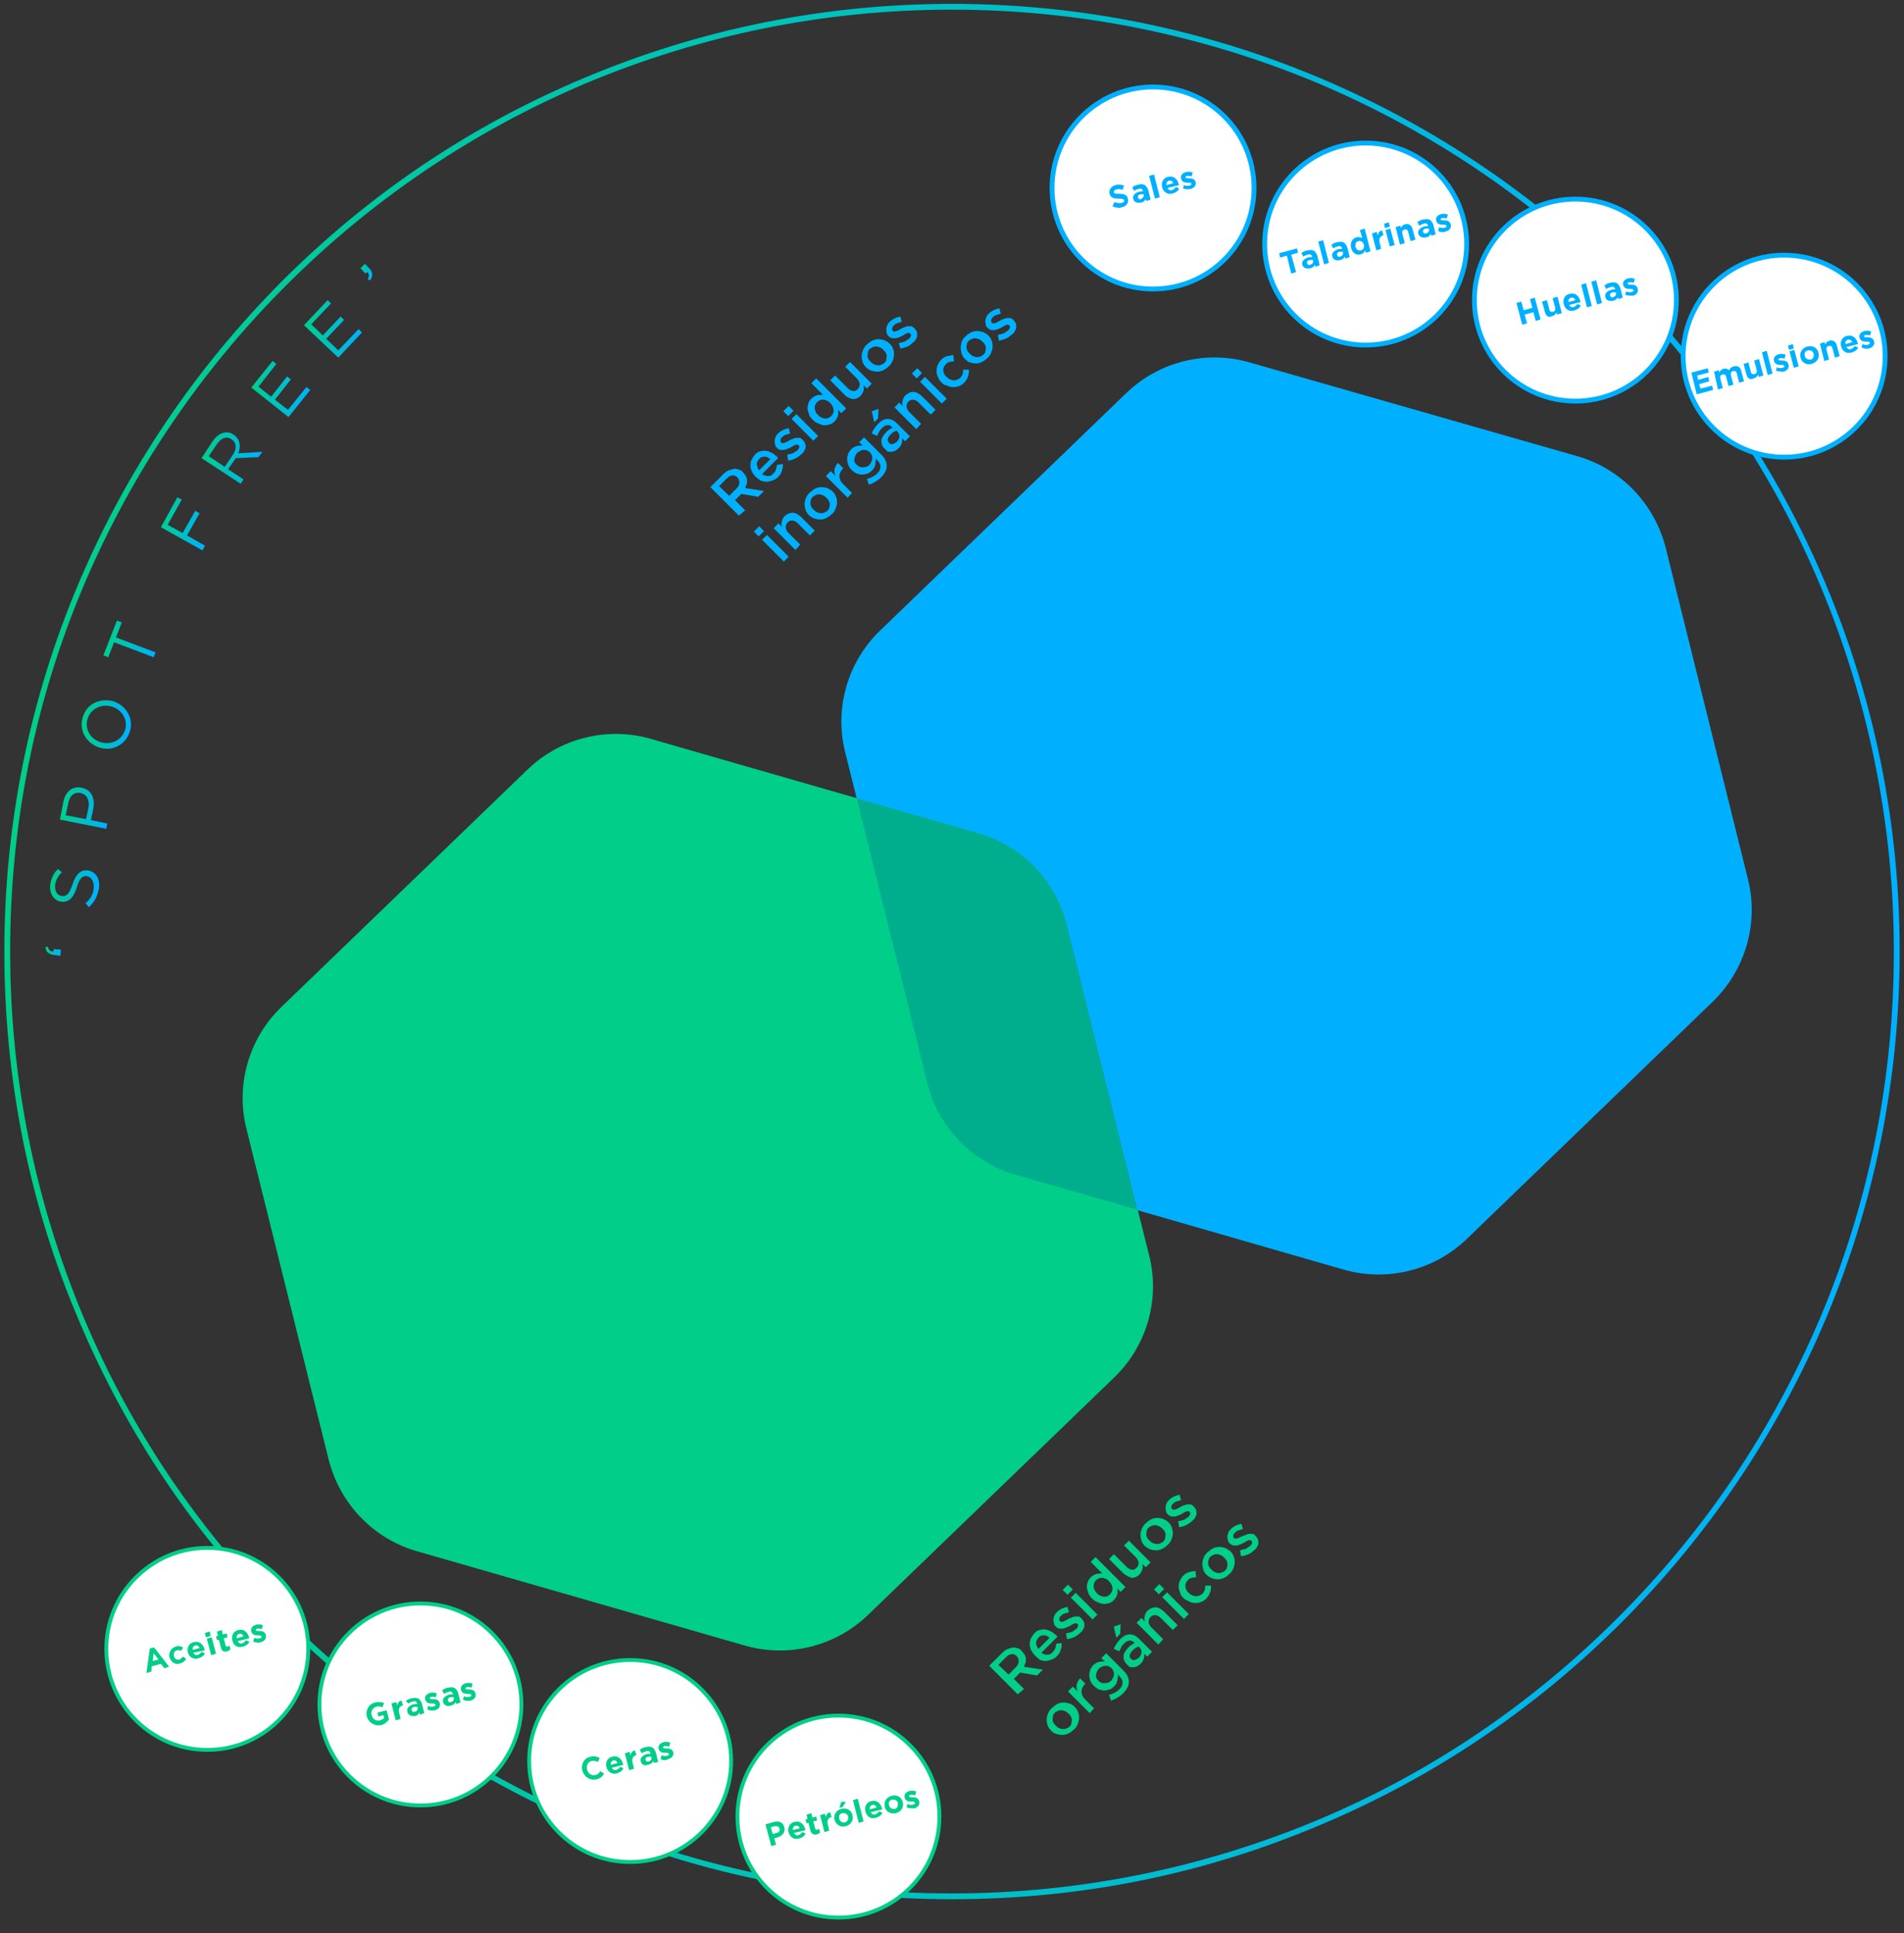 <?xml version="1.0" encoding="utf-8"?>
<!-- Generator: Adobe Illustrator 24.1.0, SVG Export Plug-In . SVG Version: 6.00 Build 0)  -->
<svg version="1.1" id="Layer_1" xmlns="http://www.w3.org/2000/svg" xmlns:xlink="http://www.w3.org/1999/xlink" x="0px" y="0px"
	 viewBox="0 0 394 400" style="enable-background:new 0 0 394 400;" xml:space="preserve">
<rect x="0" y="0" width="394" height="400" fill="#333333" stroke="none"/>
<style type="text/css">
	.st0{fill:#00CE89;}
	.st1{fill:#00B0FF;}
	.st2{fill:url(#SVGID_1_);}
	.st3{fill:url(#SVGID_2_);}
	.st4{fill:url(#SVGID_3_);}
	.st5{fill:url(#SVGID_4_);}
	.st6{fill:url(#SVGID_5_);}
	.st7{fill:url(#SVGID_6_);}
	.st8{fill:url(#SVGID_7_);}
	.st9{fill:url(#SVGID_8_);}
	.st10{fill:url(#SVGID_9_);}
	.st11{fill:url(#SVGID_10_);}
	.st12{fill:#00AE8D;}
	.st13{fill:none;stroke:url(#SVGID_11_);stroke-width:0.8;stroke-miterlimit:10;}
	.st14{fill:#FFFFFF;stroke:#00B0FF;stroke-miterlimit:10;}
	.st15{fill:#FFFFFF;stroke:#00CE89;stroke-width:0.8;stroke-miterlimit:10;}
</style>
<g>
	<path class="st0" d="M210.6,350.6l-5.9-5.9l2.7-2.7c0.4-0.4,0.8-0.7,1.2-0.8s0.8-0.3,1.2-0.3c0.3,0,0.6,0.1,0.9,0.2
		c0.3,0.1,0.6,0.3,0.8,0.6l0,0c0.2,0.2,0.4,0.5,0.6,0.8c0.1,0.3,0.2,0.5,0.2,0.8c0,0.3,0,0.6-0.1,0.8c-0.1,0.3-0.2,0.5-0.3,0.8
		l3.9,0.6l-1.2,1.2l-3.5-0.6l0,0l-1.3,1.3l2.1,2.1L210.6,350.6z M208.7,346.5l1.5-1.5c0.4-0.4,0.6-0.8,0.6-1.2
		c0-0.4-0.1-0.8-0.4-1.1l0,0c-0.3-0.3-0.7-0.5-1.1-0.4c-0.4,0-0.8,0.3-1.2,0.7l-1.5,1.5L208.7,346.5z"/>
	<path class="st0" d="M214.2,342.6L214.2,342.6c-0.3-0.3-0.6-0.7-0.8-1.1s-0.3-0.8-0.3-1.2c0-0.4,0-0.8,0.2-1.2s0.4-0.7,0.7-1.1
		c0.4-0.4,0.7-0.6,1.1-0.7c0.4-0.1,0.8-0.2,1.2-0.1c0.4,0,0.8,0.2,1.2,0.4c0.4,0.2,0.7,0.5,1.1,0.8c0,0,0.1,0.1,0.1,0.1
		c0,0.1,0.1,0.1,0.1,0.2l-3.3,3.3c0.4,0.3,0.8,0.4,1.3,0.4c0.4,0,0.8-0.2,1.1-0.6c0.3-0.3,0.4-0.5,0.5-0.8s0.1-0.6,0.2-0.9l1.1-0.1
		c0,0.5,0,0.9-0.2,1.4c-0.1,0.5-0.4,0.9-0.8,1.3c-0.3,0.3-0.7,0.6-1.1,0.7c-0.4,0.2-0.8,0.2-1.2,0.3c-0.4,0-0.8-0.1-1.2-0.2
		C214.9,343.2,214.5,342.9,214.2,342.6z M214.9,341.2l2.3-2.3c-0.2-0.1-0.4-0.3-0.6-0.4s-0.4-0.1-0.6-0.1c-0.2,0-0.4,0-0.6,0.1
		c-0.2,0.1-0.4,0.2-0.5,0.4c-0.3,0.3-0.5,0.7-0.5,1.1C214.4,340.4,214.6,340.8,214.9,341.2z"/>
	<path class="st0" d="M220.8,339.2l-0.2-1.2c0.4-0.1,0.8-0.2,1.2-0.3c0.3-0.2,0.6-0.4,0.9-0.6c0.2-0.2,0.3-0.4,0.4-0.6
		c0-0.2,0-0.4-0.2-0.5l0,0c-0.1-0.1-0.2-0.1-0.3-0.1c-0.1,0-0.2,0-0.4,0.1c-0.1,0-0.3,0.1-0.4,0.2c-0.2,0.1-0.3,0.2-0.5,0.3
		c-0.2,0.1-0.4,0.2-0.7,0.3c-0.2,0.1-0.5,0.2-0.7,0.2c-0.2,0-0.5,0-0.7,0s-0.5-0.2-0.7-0.4l0,0c-0.2-0.2-0.4-0.4-0.4-0.7
		c-0.1-0.3-0.1-0.5-0.1-0.8c0-0.3,0.1-0.5,0.2-0.8s0.3-0.5,0.5-0.7c0.3-0.3,0.6-0.5,1-0.7s0.8-0.3,1.2-0.4l0.3,1.1
		c-0.3,0.1-0.7,0.2-1,0.3c-0.3,0.1-0.5,0.3-0.7,0.5c-0.2,0.2-0.3,0.4-0.3,0.6s0,0.4,0.2,0.5l0,0c0.1,0.1,0.2,0.1,0.3,0.1
		c0.1,0,0.2,0,0.4-0.1s0.3-0.1,0.5-0.2s0.3-0.2,0.5-0.3c0.2-0.1,0.4-0.2,0.7-0.3c0.2-0.1,0.5-0.2,0.7-0.2c0.2,0,0.5,0,0.7,0
		s0.4,0.2,0.6,0.4l0,0c0.2,0.2,0.4,0.5,0.5,0.7s0.1,0.5,0.1,0.8c0,0.3-0.1,0.5-0.3,0.8c-0.1,0.3-0.3,0.5-0.6,0.7
		c-0.3,0.3-0.7,0.6-1.1,0.8C221.8,339,221.3,339.1,220.8,339.2z"/>
	<path class="st0" d="M220.9,330l-1-1l1.1-1.1l1,1L220.9,330z M226.1,335.1l-4.5-4.5l1-1l4.5,4.5L226.1,335.1z"/>
	<path class="st0" d="M226,330.8L226,330.8c-0.4-0.4-0.7-0.8-0.8-1.2s-0.3-0.8-0.3-1.2c0-0.4,0.1-0.8,0.2-1.1s0.4-0.7,0.6-0.9
		c0.4-0.4,0.8-0.6,1.2-0.7c0.4-0.1,0.8-0.1,1.2-0.1l-2.4-2.4l1-1l6.2,6.2l-1,1l-0.7-0.7c0.1,0.4,0.1,0.8,0,1.2
		c-0.1,0.4-0.3,0.8-0.7,1.2c-0.3,0.3-0.6,0.5-0.9,0.6c-0.4,0.1-0.7,0.2-1.1,0.2c-0.4,0-0.8-0.1-1.2-0.3
		C226.7,331.4,226.3,331.1,226,330.8z M227,329.7c0.2,0.2,0.4,0.4,0.7,0.5s0.5,0.2,0.7,0.2c0.2,0,0.5,0,0.7-0.1
		c0.2-0.1,0.4-0.2,0.6-0.4c0.2-0.2,0.3-0.4,0.4-0.6s0.1-0.5,0.1-0.7c0-0.2-0.1-0.5-0.2-0.7c-0.1-0.2-0.3-0.5-0.5-0.7l0,0
		c-0.2-0.2-0.4-0.4-0.7-0.5c-0.2-0.1-0.5-0.2-0.7-0.2c-0.2,0-0.5,0-0.7,0.1s-0.4,0.2-0.6,0.4c-0.2,0.2-0.3,0.4-0.4,0.6
		c-0.1,0.2-0.1,0.5-0.1,0.7c0,0.2,0.1,0.5,0.2,0.7S226.8,329.5,227,329.7L227,329.7z"/>
	<path class="st0" d="M232.4,325.5l-2.9-2.9l1-1l2.6,2.6c0.4,0.4,0.7,0.5,1.1,0.6s0.7-0.1,1-0.4c0.3-0.3,0.4-0.6,0.4-1
		s-0.2-0.7-0.5-1.1l-2.5-2.5l1-1l4.5,4.5l-1,1l-0.7-0.7c0.1,0.4,0.1,0.7,0,1.1c-0.1,0.4-0.3,0.7-0.6,1.1c-0.5,0.5-1.1,0.7-1.6,0.7
		C233.5,326.3,233,326,232.4,325.5z"/>
	<path class="st0" d="M236.9,319.9L236.9,319.9c-0.3-0.3-0.6-0.7-0.7-1.1s-0.2-0.8-0.2-1.2c0-0.4,0.1-0.8,0.3-1.3
		c0.2-0.4,0.4-0.8,0.8-1.1c0.3-0.3,0.7-0.6,1.1-0.8s0.8-0.3,1.3-0.3c0.4,0,0.8,0.1,1.2,0.2c0.4,0.2,0.8,0.4,1.1,0.7l0,0
		c0.3,0.3,0.6,0.7,0.7,1.1s0.2,0.8,0.2,1.2c0,0.4-0.1,0.8-0.3,1.3c-0.2,0.4-0.4,0.8-0.8,1.1c-0.3,0.3-0.7,0.6-1.1,0.8
		s-0.8,0.3-1.3,0.3c-0.4,0-0.8-0.1-1.2-0.2C237.6,320.4,237.2,320.2,236.9,319.9z M237.9,318.8c0.2,0.2,0.4,0.4,0.7,0.5
		c0.2,0.1,0.5,0.2,0.7,0.2c0.3,0,0.5,0,0.7-0.1s0.5-0.2,0.7-0.4c0.2-0.2,0.4-0.4,0.4-0.7s0.1-0.5,0.1-0.7c0-0.2-0.1-0.5-0.2-0.7
		c-0.1-0.2-0.3-0.5-0.5-0.6l0,0c-0.2-0.2-0.4-0.4-0.7-0.5c-0.2-0.1-0.5-0.2-0.7-0.2c-0.3,0-0.5,0-0.7,0.1s-0.5,0.2-0.7,0.4
		c-0.2,0.2-0.4,0.4-0.4,0.7s-0.1,0.5-0.1,0.7c0,0.2,0.1,0.5,0.2,0.7S237.7,318.6,237.9,318.8L237.9,318.8z"/>
	<path class="st0" d="M244,316l-0.2-1.2c0.4-0.1,0.8-0.2,1.2-0.3c0.3-0.2,0.6-0.4,0.9-0.6c0.2-0.2,0.3-0.4,0.4-0.6
		c0-0.2,0-0.4-0.2-0.5l0,0c-0.1-0.1-0.2-0.1-0.3-0.1c-0.1,0-0.2,0-0.4,0.1s-0.3,0.1-0.4,0.2c-0.2,0.1-0.3,0.2-0.5,0.3
		c-0.2,0.1-0.4,0.2-0.7,0.3s-0.5,0.2-0.7,0.2c-0.2,0-0.5,0-0.7,0c-0.2-0.1-0.5-0.2-0.7-0.4l0,0c-0.2-0.2-0.4-0.4-0.4-0.7
		c-0.1-0.3-0.1-0.5-0.1-0.8c0-0.3,0.1-0.5,0.2-0.8c0.1-0.3,0.3-0.5,0.5-0.7c0.3-0.3,0.6-0.5,1-0.7c0.4-0.2,0.8-0.3,1.2-0.4l0.3,1.1
		c-0.3,0.1-0.7,0.2-1,0.3s-0.5,0.3-0.7,0.5c-0.2,0.2-0.3,0.4-0.3,0.6c0,0.2,0,0.4,0.2,0.5l0,0c0.1,0.1,0.2,0.1,0.3,0.1
		s0.2,0,0.4-0.1c0.1,0,0.3-0.1,0.5-0.2c0.2-0.1,0.3-0.2,0.5-0.3c0.2-0.1,0.4-0.2,0.7-0.3s0.5-0.2,0.7-0.2s0.5,0,0.7,0
		c0.2,0.1,0.4,0.2,0.6,0.4l0,0c0.2,0.2,0.4,0.5,0.5,0.7c0.1,0.3,0.1,0.5,0.1,0.8c0,0.3-0.1,0.5-0.3,0.8c-0.1,0.3-0.3,0.5-0.6,0.7
		c-0.3,0.3-0.7,0.6-1.1,0.8C245,315.8,244.5,316,244,316z"/>
	<path class="st0" d="M217.5,358.1L217.5,358.1c-0.3-0.3-0.6-0.7-0.7-1.1c-0.2-0.4-0.2-0.8-0.2-1.2s0.1-0.8,0.3-1.3
		c0.2-0.4,0.4-0.8,0.8-1.1s0.7-0.6,1.1-0.8c0.4-0.2,0.8-0.3,1.3-0.3s0.8,0.1,1.2,0.2s0.8,0.4,1.1,0.7l0,0c0.3,0.3,0.6,0.7,0.7,1.1
		c0.2,0.4,0.2,0.8,0.2,1.2c0,0.4-0.1,0.8-0.3,1.3s-0.4,0.8-0.8,1.1c-0.3,0.3-0.7,0.6-1.1,0.8c-0.4,0.2-0.8,0.3-1.3,0.3
		c-0.4,0-0.8-0.1-1.2-0.2C218.1,358.7,217.8,358.4,217.5,358.1z M218.5,357.1c0.2,0.2,0.4,0.4,0.7,0.5c0.2,0.1,0.5,0.2,0.7,0.2
		s0.5,0,0.7-0.1c0.2-0.1,0.5-0.2,0.7-0.4c0.2-0.2,0.4-0.4,0.4-0.7s0.1-0.5,0.1-0.7c0-0.2-0.1-0.5-0.2-0.7c-0.1-0.2-0.3-0.5-0.5-0.6
		l0,0c-0.2-0.2-0.4-0.4-0.7-0.5c-0.2-0.1-0.5-0.2-0.7-0.2c-0.3,0-0.5,0-0.7,0.1c-0.2,0.1-0.5,0.2-0.7,0.4c-0.2,0.2-0.4,0.4-0.4,0.7
		s-0.1,0.5-0.1,0.7c0,0.2,0.1,0.5,0.2,0.7S218.3,356.9,218.5,357.1L218.5,357.1z"/>
	<path class="st0" d="M225.5,354.5L221,350l1-1l1,1c-0.2-0.5-0.3-0.9-0.2-1.4c0.1-0.4,0.3-0.8,0.6-1.2c0,0,0.1-0.1,0.1-0.1l1.1,1.1
		l-0.1,0.1c-0.2,0.2-0.4,0.5-0.5,0.7s-0.2,0.5-0.2,0.8s0.1,0.6,0.2,0.9c0.1,0.3,0.4,0.6,0.7,0.9l1.7,1.7L225.5,354.5z"/>
	<path class="st0" d="M226.3,348.8L226.3,348.8c-0.3-0.3-0.6-0.7-0.7-1.1s-0.2-0.7-0.2-1.1c0-0.4,0.1-0.7,0.2-1.1
		c0.1-0.3,0.4-0.6,0.6-0.9c0.4-0.4,0.8-0.6,1.2-0.7c0.4-0.1,0.8-0.1,1.2-0.1l-0.7-0.7l1-1l3.6,3.6c0.7,0.7,1.1,1.5,1.1,2.3
		c0,0.4-0.1,0.8-0.3,1.2c-0.2,0.4-0.5,0.8-0.9,1.2c-0.7,0.7-1.6,1.2-2.5,1.5l-0.4-1.2c0.4-0.1,0.7-0.2,1.1-0.4s0.7-0.4,1-0.7
		c0.5-0.5,0.7-0.9,0.7-1.4c0-0.5-0.2-0.9-0.7-1.4l-0.3-0.3c0.1,0.4,0,0.8-0.1,1.3s-0.3,0.8-0.7,1.2c-0.3,0.3-0.6,0.5-0.9,0.6
		c-0.3,0.1-0.7,0.2-1.1,0.2c-0.4,0-0.7-0.1-1.1-0.2C227,349.4,226.6,349.1,226.3,348.8z M227.3,347.8c0.2,0.2,0.4,0.3,0.6,0.4
		s0.4,0.1,0.7,0.1s0.4-0.1,0.7-0.1c0.2-0.1,0.4-0.2,0.6-0.4s0.3-0.4,0.4-0.6s0.2-0.4,0.2-0.7s0-0.5-0.1-0.7
		c-0.1-0.2-0.2-0.4-0.4-0.6l0,0c-0.2-0.2-0.4-0.3-0.6-0.4c-0.2-0.1-0.4-0.1-0.7-0.1c-0.2,0-0.5,0.1-0.7,0.2
		c-0.2,0.1-0.4,0.2-0.6,0.4c-0.2,0.2-0.3,0.4-0.4,0.6s-0.1,0.4-0.2,0.7c0,0.2,0,0.4,0.1,0.7C227,347.4,227.1,347.6,227.3,347.8
		L227.3,347.8z"/>
	<path class="st0" d="M231,338.9l-0.5-2.3l1.4-0.5l-0.1,2L231,338.9z M233.1,344.3L233.1,344.3c-0.3-0.3-0.4-0.5-0.5-0.8
		c-0.1-0.3-0.1-0.6-0.1-0.8c0-0.3,0.1-0.6,0.3-0.9c0.2-0.3,0.4-0.6,0.6-0.8c0.3-0.3,0.5-0.5,0.7-0.6c0.2-0.2,0.5-0.3,0.7-0.4
		l-0.1-0.1c-0.3-0.3-0.6-0.5-1-0.4c-0.4,0-0.7,0.2-1.1,0.6c-0.3,0.3-0.5,0.5-0.6,0.8c-0.1,0.3-0.3,0.5-0.4,0.8l-1.1-0.5
		c0.1-0.4,0.3-0.7,0.5-1c0.2-0.3,0.5-0.7,0.8-1c0.7-0.7,1.3-1,2-1c0.7,0,1.3,0.3,1.9,0.9l2.7,2.7l-1,1l-0.6-0.6c0,0.3,0,0.7-0.1,1
		s-0.3,0.7-0.7,1.1c-0.2,0.2-0.5,0.4-0.7,0.5c-0.3,0.1-0.5,0.2-0.8,0.2s-0.5,0-0.8-0.1C233.6,344.7,233.3,344.6,233.1,344.3z
		 M234.1,343.3c0.2,0.2,0.5,0.3,0.7,0.2s0.5-0.2,0.8-0.4c0.2-0.2,0.3-0.3,0.4-0.5c0.1-0.2,0.2-0.4,0.2-0.6c0-0.2,0-0.4,0-0.5
		c-0.1-0.2-0.2-0.3-0.3-0.5l-0.3-0.3c-0.2,0.1-0.4,0.2-0.6,0.3c-0.2,0.1-0.4,0.3-0.6,0.5c-0.3,0.3-0.5,0.6-0.6,0.9
		C233.7,342.8,233.8,343,234.1,343.3L234.1,343.3z"/>
	<path class="st0" d="M239.7,340.3l-4.5-4.5l1-1l0.7,0.7c0-0.2-0.1-0.4-0.1-0.5s0-0.4,0.1-0.6c0-0.2,0.1-0.4,0.2-0.6
		c0.1-0.2,0.2-0.4,0.4-0.5c0.5-0.5,1.1-0.7,1.6-0.7c0.6,0,1.1,0.3,1.7,0.8l2.9,2.9l-1,1l-2.5-2.5c-0.4-0.4-0.7-0.5-1.1-0.6
		c-0.4,0-0.7,0.1-1,0.4c-0.3,0.3-0.4,0.6-0.4,1c0,0.4,0.2,0.8,0.5,1.1l2.5,2.5L239.7,340.3z"/>
	<path class="st0" d="M239.8,329.9l-1-1l1.1-1.1l1,1L239.8,329.9z M245,335l-4.5-4.5l1-1l4.5,4.5L245,335z"/>
	<path class="st0" d="M244.9,330.7L244.9,330.7c-0.3-0.3-0.6-0.7-0.7-1.1s-0.3-0.8-0.3-1.2c0-0.4,0.1-0.8,0.2-1.2
		c0.2-0.4,0.4-0.8,0.7-1.1c0.4-0.4,0.8-0.7,1.3-0.8c0.4-0.1,0.9-0.2,1.3-0.2l0.1,1.3c-0.3,0-0.6,0-0.9,0.1c-0.3,0.1-0.6,0.2-0.8,0.5
		c-0.2,0.2-0.3,0.4-0.4,0.6c-0.1,0.2-0.1,0.5-0.1,0.7c0,0.2,0.1,0.5,0.2,0.7c0.1,0.2,0.3,0.5,0.5,0.6l0,0c0.2,0.2,0.4,0.4,0.7,0.5
		s0.5,0.2,0.7,0.2c0.2,0,0.5,0,0.7-0.1c0.2-0.1,0.5-0.2,0.7-0.4c0.2-0.2,0.4-0.5,0.5-0.8s0.1-0.6,0.1-0.9l1.2,0c0,0.5,0,0.9-0.2,1.4
		c-0.1,0.4-0.4,0.9-0.8,1.3c-0.3,0.3-0.7,0.6-1.1,0.7c-0.4,0.2-0.8,0.2-1.2,0.2c-0.4,0-0.8-0.1-1.2-0.3S245.2,331,244.9,330.7z"/>
	<path class="st0" d="M249.7,325.9L249.7,325.9c-0.3-0.3-0.6-0.7-0.7-1.1s-0.2-0.8-0.2-1.2c0-0.4,0.1-0.8,0.3-1.3s0.4-0.8,0.8-1.1
		s0.7-0.6,1.1-0.8s0.8-0.3,1.3-0.3s0.8,0.1,1.2,0.2c0.4,0.2,0.8,0.4,1.1,0.7l0,0c0.3,0.3,0.6,0.7,0.7,1.1c0.2,0.4,0.2,0.8,0.2,1.2
		s-0.1,0.8-0.3,1.3c-0.2,0.4-0.4,0.8-0.8,1.1c-0.3,0.3-0.7,0.6-1.1,0.8c-0.4,0.2-0.8,0.3-1.3,0.3s-0.8-0.1-1.2-0.2
		C250.4,326.4,250,326.2,249.7,325.9z M250.7,324.8c0.2,0.2,0.4,0.4,0.7,0.5c0.2,0.1,0.5,0.2,0.7,0.2c0.3,0,0.5,0,0.7-0.1
		s0.5-0.2,0.7-0.4c0.2-0.2,0.4-0.4,0.4-0.7c0.1-0.2,0.1-0.5,0.1-0.7c0-0.2-0.1-0.5-0.2-0.7s-0.3-0.4-0.5-0.6l0,0
		c-0.2-0.2-0.4-0.4-0.7-0.5c-0.2-0.1-0.5-0.2-0.7-0.2s-0.5,0-0.7,0.1c-0.2,0.1-0.5,0.2-0.7,0.4c-0.2,0.2-0.4,0.4-0.4,0.7
		c-0.1,0.2-0.1,0.5-0.1,0.7c0,0.2,0.1,0.5,0.2,0.7S250.5,324.6,250.7,324.8L250.7,324.8z"/>
	<path class="st0" d="M256.8,322l-0.2-1.2c0.4-0.1,0.8-0.2,1.2-0.3c0.3-0.2,0.6-0.4,0.9-0.6c0.2-0.2,0.3-0.4,0.4-0.6
		c0-0.2,0-0.4-0.2-0.5l0,0c-0.1-0.1-0.2-0.1-0.3-0.1c-0.1,0-0.2,0-0.4,0.1c-0.1,0-0.3,0.1-0.4,0.2c-0.2,0.1-0.3,0.2-0.5,0.3
		c-0.2,0.1-0.4,0.2-0.7,0.3c-0.2,0.1-0.5,0.2-0.7,0.2c-0.2,0-0.5,0-0.7,0c-0.2-0.1-0.5-0.2-0.7-0.4l0,0c-0.2-0.2-0.4-0.4-0.4-0.7
		c-0.1-0.3-0.1-0.5-0.1-0.8c0-0.3,0.1-0.5,0.2-0.8s0.3-0.5,0.5-0.7c0.3-0.3,0.6-0.5,1-0.7s0.8-0.3,1.2-0.4l0.3,1.1
		c-0.3,0.1-0.7,0.2-1,0.3c-0.3,0.1-0.5,0.3-0.7,0.5c-0.2,0.2-0.3,0.4-0.3,0.6c0,0.2,0,0.4,0.2,0.5l0,0c0.1,0.1,0.2,0.1,0.3,0.1
		s0.2,0,0.4-0.1c0.1,0,0.3-0.1,0.5-0.2c0.2-0.1,0.3-0.2,0.5-0.2c0.2-0.1,0.4-0.2,0.7-0.3c0.2-0.1,0.5-0.2,0.7-0.2s0.5,0,0.7,0
		s0.4,0.2,0.6,0.4l0,0c0.2,0.2,0.4,0.5,0.5,0.7c0.1,0.3,0.1,0.5,0.1,0.8c0,0.3-0.1,0.5-0.3,0.8c-0.1,0.3-0.3,0.5-0.6,0.7
		c-0.3,0.3-0.7,0.6-1.1,0.8C257.8,321.8,257.3,322,256.8,322z"/>
</g>
<g>
	<path class="st1" d="M152.9,106.7l-5.9-5.9l2.7-2.7c0.4-0.4,0.8-0.7,1.2-0.8s0.8-0.3,1.2-0.3c0.3,0,0.6,0.1,0.9,0.2
		c0.3,0.1,0.6,0.3,0.8,0.6l0,0c0.2,0.2,0.4,0.5,0.6,0.8c0.1,0.3,0.2,0.5,0.2,0.8c0,0.3,0,0.6-0.1,0.8c-0.1,0.3-0.2,0.5-0.3,0.8
		l3.9,0.6l-1.2,1.2l-3.5-0.6l0,0l-1.3,1.3l2.1,2.1L152.9,106.7z M150.9,102.6l1.5-1.5c0.4-0.4,0.6-0.8,0.6-1.2
		c0-0.4-0.1-0.8-0.4-1.1l0,0c-0.3-0.3-0.7-0.5-1.1-0.4c-0.4,0-0.8,0.3-1.2,0.7l-1.5,1.5L150.9,102.6z"/>
	<path class="st1" d="M156.4,98.7L156.4,98.7c-0.3-0.3-0.6-0.7-0.8-1.1c-0.2-0.4-0.3-0.8-0.3-1.2c0-0.4,0-0.8,0.2-1.2
		s0.4-0.7,0.7-1.1c0.4-0.4,0.7-0.6,1.1-0.7c0.4-0.1,0.8-0.2,1.2-0.1c0.4,0,0.8,0.2,1.2,0.4c0.4,0.2,0.7,0.5,1.1,0.8
		c0,0,0.1,0.1,0.1,0.1c0,0.1,0.1,0.1,0.1,0.2l-3.3,3.3c0.4,0.3,0.8,0.4,1.3,0.4s0.8-0.2,1.1-0.6c0.3-0.3,0.4-0.5,0.5-0.8
		s0.1-0.6,0.2-0.9L162,96c0,0.5,0,0.9-0.2,1.4c-0.1,0.5-0.4,0.9-0.8,1.3c-0.3,0.3-0.7,0.6-1.1,0.7c-0.4,0.2-0.8,0.2-1.2,0.3
		c-0.4,0-0.8-0.1-1.2-0.2C157.1,99.3,156.8,99,156.4,98.7z M157.1,97.3l2.3-2.3c-0.2-0.1-0.4-0.3-0.6-0.4s-0.4-0.1-0.6-0.1
		c-0.2,0-0.4,0-0.6,0.1c-0.2,0.1-0.4,0.2-0.5,0.4c-0.3,0.3-0.5,0.7-0.5,1.1C156.7,96.5,156.8,97,157.1,97.3z"/>
	<path class="st1" d="M163.1,95.3l-0.2-1.2c0.4-0.1,0.8-0.2,1.2-0.3c0.3-0.2,0.6-0.4,0.9-0.6c0.2-0.2,0.3-0.4,0.4-0.6
		c0-0.2,0-0.4-0.2-0.5l0,0c-0.1-0.1-0.2-0.1-0.3-0.1c-0.1,0-0.2,0-0.4,0.1c-0.1,0-0.3,0.1-0.4,0.2c-0.2,0.1-0.3,0.2-0.5,0.3
		c-0.2,0.1-0.4,0.2-0.7,0.3c-0.2,0.1-0.5,0.2-0.7,0.2c-0.2,0-0.5,0-0.7,0s-0.5-0.2-0.7-0.4l0,0c-0.2-0.2-0.4-0.4-0.4-0.7
		c-0.1-0.3-0.1-0.5-0.1-0.8c0-0.3,0.1-0.5,0.2-0.8s0.3-0.5,0.5-0.7c0.3-0.3,0.6-0.5,1-0.7c0.4-0.2,0.8-0.3,1.2-0.4l0.3,1.1
		c-0.3,0.1-0.7,0.2-1,0.3c-0.3,0.1-0.5,0.3-0.7,0.5c-0.2,0.2-0.3,0.4-0.3,0.6s0,0.4,0.2,0.5l0,0c0.1,0.1,0.2,0.1,0.3,0.1
		c0.1,0,0.2,0,0.4-0.1s0.3-0.1,0.5-0.2c0.2-0.1,0.3-0.2,0.5-0.3c0.2-0.1,0.4-0.2,0.7-0.3c0.2-0.1,0.5-0.2,0.7-0.2c0.2,0,0.5,0,0.7,0
		c0.2,0.1,0.4,0.2,0.6,0.4l0,0c0.2,0.2,0.4,0.5,0.5,0.7s0.1,0.5,0.1,0.8c0,0.3-0.1,0.5-0.3,0.8c-0.1,0.3-0.3,0.5-0.6,0.7
		c-0.3,0.3-0.7,0.6-1.1,0.8S163.6,95.3,163.1,95.3z"/>
	<path class="st1" d="M163.1,86.1l-1-1l1.1-1.1l1,1L163.1,86.1z M168.3,91.2l-4.5-4.5l1-1l4.5,4.5L168.3,91.2z"/>
	<path class="st1" d="M168.2,86.9L168.2,86.9c-0.4-0.4-0.7-0.8-0.8-1.2s-0.3-0.8-0.3-1.2c0-0.4,0.1-0.8,0.2-1.1
		c0.1-0.4,0.4-0.7,0.6-0.9c0.4-0.4,0.8-0.6,1.2-0.7c0.4-0.1,0.8-0.1,1.2-0.1l-2.4-2.4l1-1l6.2,6.2l-1,1l-0.7-0.7
		c0.1,0.4,0.1,0.8,0,1.2s-0.3,0.8-0.7,1.2c-0.3,0.3-0.6,0.5-0.9,0.6c-0.4,0.1-0.7,0.2-1.1,0.2c-0.4,0-0.8-0.1-1.2-0.3
		C169,87.5,168.6,87.3,168.2,86.9z M169.3,85.9c0.2,0.2,0.4,0.4,0.7,0.5s0.5,0.2,0.7,0.2c0.2,0,0.5,0,0.7-0.1
		c0.2-0.1,0.4-0.2,0.6-0.4c0.2-0.2,0.3-0.4,0.4-0.6s0.1-0.5,0.1-0.7c0-0.2-0.1-0.5-0.2-0.7c-0.1-0.2-0.3-0.5-0.5-0.7l0,0
		c-0.2-0.2-0.4-0.4-0.7-0.5c-0.2-0.1-0.5-0.2-0.7-0.2c-0.2,0-0.5,0-0.7,0.1c-0.2,0.1-0.4,0.2-0.6,0.4c-0.2,0.2-0.3,0.4-0.4,0.6
		c-0.1,0.2-0.1,0.5-0.1,0.7c0,0.2,0.1,0.5,0.2,0.7C168.8,85.4,169,85.6,169.3,85.9L169.3,85.9z"/>
	<path class="st1" d="M174.7,81.6l-2.9-2.9l1-1l2.6,2.6c0.4,0.4,0.7,0.5,1.1,0.6s0.7-0.1,1-0.4c0.3-0.3,0.4-0.6,0.4-1
		s-0.2-0.7-0.5-1.1l-2.5-2.5l1-1l4.5,4.5l-1,1l-0.7-0.7c0.1,0.4,0.1,0.7,0,1.1c-0.1,0.4-0.3,0.7-0.6,1.1c-0.5,0.5-1.1,0.7-1.6,0.7
		C175.8,82.4,175.2,82.2,174.7,81.6z"/>
	<path class="st1" d="M179.2,76L179.2,76c-0.3-0.3-0.6-0.7-0.7-1.1s-0.2-0.8-0.2-1.2c0-0.4,0.1-0.8,0.3-1.3c0.2-0.4,0.4-0.8,0.8-1.1
		c0.3-0.3,0.7-0.6,1.1-0.8s0.8-0.3,1.3-0.3c0.4,0,0.8,0.1,1.2,0.2c0.4,0.2,0.8,0.4,1.1,0.7l0,0c0.3,0.3,0.6,0.7,0.7,1.1
		c0.2,0.4,0.2,0.8,0.2,1.2c0,0.4-0.1,0.8-0.3,1.3c-0.2,0.4-0.4,0.8-0.8,1.1c-0.3,0.3-0.7,0.6-1.1,0.8s-0.8,0.3-1.3,0.3
		c-0.4,0-0.8-0.1-1.2-0.2C179.8,76.5,179.5,76.3,179.2,76z M180.2,74.9c0.2,0.2,0.4,0.4,0.7,0.5c0.2,0.1,0.5,0.2,0.7,0.2
		c0.3,0,0.5,0,0.7-0.1c0.2-0.1,0.5-0.2,0.7-0.4c0.2-0.2,0.4-0.4,0.4-0.7s0.1-0.5,0.1-0.7c0-0.2-0.1-0.5-0.2-0.7
		c-0.1-0.2-0.3-0.4-0.5-0.6l0,0c-0.2-0.2-0.4-0.4-0.7-0.5s-0.5-0.2-0.7-0.2c-0.3,0-0.5,0-0.7,0.1s-0.5,0.2-0.7,0.4
		c-0.2,0.2-0.4,0.4-0.4,0.7s-0.1,0.5-0.1,0.7c0,0.2,0.1,0.5,0.2,0.7C179.8,74.5,180,74.7,180.2,74.9L180.2,74.9z"/>
	<path class="st1" d="M186.3,72.1L186,71c0.4-0.1,0.8-0.2,1.2-0.3c0.3-0.2,0.6-0.4,0.9-0.6c0.2-0.2,0.3-0.4,0.4-0.6s0-0.4-0.2-0.5
		l0,0c-0.1-0.1-0.2-0.1-0.3-0.1c-0.1,0-0.2,0-0.4,0.1c-0.1,0-0.3,0.1-0.4,0.2c-0.2,0.1-0.3,0.2-0.5,0.3c-0.2,0.1-0.4,0.2-0.7,0.3
		c-0.2,0.1-0.5,0.2-0.7,0.2c-0.2,0-0.5,0-0.7,0c-0.2-0.1-0.5-0.2-0.7-0.4l0,0c-0.2-0.2-0.4-0.4-0.4-0.7c-0.1-0.3-0.1-0.5-0.1-0.8
		c0-0.3,0.1-0.5,0.2-0.8c0.1-0.3,0.3-0.5,0.5-0.7c0.3-0.3,0.6-0.5,1-0.7c0.4-0.2,0.8-0.3,1.2-0.4l0.3,1.1c-0.3,0.1-0.7,0.2-1,0.3
		c-0.3,0.1-0.5,0.3-0.7,0.5c-0.2,0.2-0.3,0.4-0.3,0.6c0,0.2,0,0.4,0.2,0.5l0,0c0.1,0.1,0.2,0.1,0.3,0.1s0.2,0,0.4-0.1
		c0.1,0,0.3-0.1,0.5-0.2c0.2-0.1,0.3-0.2,0.5-0.3c0.2-0.1,0.4-0.2,0.7-0.3s0.5-0.2,0.7-0.2c0.2,0,0.5,0,0.7,0
		c0.2,0.1,0.4,0.2,0.6,0.4l0,0c0.2,0.2,0.4,0.5,0.5,0.7c0.1,0.3,0.1,0.5,0.1,0.8c0,0.3-0.1,0.5-0.3,0.8c-0.1,0.3-0.3,0.5-0.6,0.7
		c-0.3,0.3-0.7,0.6-1.1,0.8C187.2,71.9,186.8,72.1,186.3,72.1z"/>
	<path class="st1" d="M157,111l-1-1l1.1-1.1l1,1L157,111z M162.2,116.2l-4.5-4.5l1-1l4.5,4.5L162.2,116.2z"/>
	<path class="st1" d="M164.6,113.8l-4.5-4.5l1-1l0.7,0.7c0-0.2-0.1-0.4-0.1-0.5c0-0.2,0-0.4,0.1-0.6c0-0.2,0.1-0.4,0.2-0.6
		c0.1-0.2,0.2-0.4,0.4-0.5c0.5-0.5,1.1-0.7,1.6-0.7c0.6,0,1.1,0.3,1.7,0.8l2.9,2.9l-1,1l-2.5-2.5c-0.4-0.4-0.7-0.5-1.1-0.6
		c-0.4,0-0.7,0.1-1,0.4c-0.3,0.3-0.4,0.6-0.4,1c0,0.4,0.2,0.8,0.5,1.1l2.5,2.5L164.6,113.8z"/>
	<path class="st1" d="M167.4,106.6L167.4,106.6c-0.3-0.3-0.6-0.7-0.7-1.1s-0.2-0.8-0.2-1.2s0.1-0.8,0.3-1.3c0.2-0.4,0.4-0.8,0.8-1.1
		s0.7-0.6,1.1-0.8c0.4-0.2,0.8-0.3,1.3-0.3c0.4,0,0.8,0.1,1.2,0.2c0.4,0.2,0.8,0.4,1.1,0.7l0,0c0.3,0.3,0.6,0.7,0.7,1.1
		c0.2,0.4,0.2,0.8,0.2,1.2c0,0.4-0.1,0.8-0.3,1.3s-0.4,0.8-0.8,1.1c-0.3,0.3-0.7,0.6-1.1,0.8c-0.4,0.2-0.8,0.3-1.3,0.3
		c-0.4,0-0.8-0.1-1.2-0.2C168.1,107.1,167.7,106.9,167.4,106.6z M168.4,105.5c0.2,0.2,0.4,0.4,0.7,0.5s0.5,0.2,0.7,0.2
		c0.3,0,0.5,0,0.7-0.1c0.2-0.1,0.5-0.2,0.7-0.4c0.2-0.2,0.4-0.4,0.4-0.7c0.1-0.2,0.1-0.5,0.1-0.7s-0.1-0.5-0.2-0.7s-0.3-0.4-0.5-0.6
		l0,0c-0.2-0.2-0.4-0.4-0.7-0.5c-0.2-0.1-0.5-0.2-0.7-0.2s-0.5,0-0.7,0.1c-0.2,0.1-0.5,0.2-0.7,0.4c-0.2,0.2-0.4,0.4-0.4,0.7
		c-0.1,0.2-0.1,0.5-0.1,0.7c0,0.2,0.1,0.5,0.2,0.7C168,105.1,168.2,105.3,168.4,105.5L168.4,105.5z"/>
	<path class="st1" d="M175.4,103l-4.5-4.5l1-1l1,1c-0.2-0.5-0.3-0.9-0.2-1.4c0.1-0.4,0.3-0.8,0.6-1.2c0,0,0.1-0.1,0.1-0.1l1.1,1.1
		l-0.1,0.1c-0.2,0.2-0.4,0.5-0.5,0.7c-0.1,0.3-0.2,0.5-0.2,0.8s0.1,0.6,0.2,0.9s0.4,0.6,0.7,0.9l1.7,1.7L175.4,103z"/>
	<path class="st1" d="M176.2,97.2L176.2,97.2c-0.3-0.3-0.6-0.7-0.7-1.1c-0.1-0.4-0.2-0.7-0.2-1.1s0.1-0.7,0.2-1.1
		c0.1-0.3,0.4-0.6,0.6-0.9c0.4-0.4,0.8-0.6,1.2-0.7c0.4-0.1,0.8-0.1,1.2-0.1l-0.7-0.7l1-1l3.6,3.6c0.7,0.7,1.1,1.5,1.1,2.3
		c0,0.4-0.1,0.8-0.3,1.2c-0.2,0.4-0.5,0.8-0.9,1.2c-0.7,0.7-1.6,1.2-2.5,1.5l-0.4-1.2c0.4-0.1,0.7-0.2,1.1-0.4
		c0.3-0.2,0.7-0.4,1-0.7c0.5-0.5,0.7-0.9,0.7-1.4c0-0.5-0.2-0.9-0.7-1.4l-0.3-0.3c0.1,0.4,0,0.8-0.1,1.3s-0.3,0.8-0.7,1.2
		c-0.3,0.3-0.6,0.5-0.9,0.6s-0.7,0.2-1.1,0.2c-0.4,0-0.7-0.1-1.1-0.2C176.9,97.8,176.6,97.6,176.2,97.2z M177.3,96.2
		c0.2,0.2,0.4,0.3,0.6,0.4c0.2,0.1,0.4,0.1,0.7,0.1c0.2,0,0.4-0.1,0.7-0.1c0.2-0.1,0.4-0.2,0.6-0.4s0.3-0.4,0.4-0.6
		c0.1-0.2,0.2-0.4,0.2-0.7c0-0.2,0-0.5-0.1-0.7c-0.1-0.2-0.2-0.4-0.4-0.6l0,0c-0.2-0.2-0.4-0.3-0.6-0.4s-0.4-0.1-0.7-0.1
		c-0.2,0-0.5,0.1-0.7,0.2c-0.2,0.1-0.4,0.2-0.6,0.4c-0.2,0.2-0.3,0.4-0.4,0.6s-0.1,0.4-0.2,0.7s0,0.4,0.1,0.7
		C176.9,95.8,177.1,96,177.3,96.2L177.3,96.2z"/>
	<path class="st1" d="M180.9,87.4l-0.5-2.3l1.4-0.5l-0.1,2L180.9,87.4z M183,92.8L183,92.8c-0.3-0.3-0.4-0.5-0.5-0.8
		c-0.1-0.3-0.1-0.6-0.1-0.8s0.1-0.6,0.3-0.9c0.2-0.3,0.4-0.6,0.6-0.8c0.3-0.3,0.5-0.5,0.7-0.6c0.2-0.2,0.5-0.3,0.7-0.4l-0.1-0.1
		c-0.3-0.3-0.6-0.5-1-0.4c-0.4,0-0.7,0.2-1.1,0.6c-0.3,0.3-0.5,0.5-0.6,0.8c-0.1,0.3-0.3,0.5-0.4,0.8l-1.1-0.5
		c0.1-0.4,0.3-0.7,0.5-1c0.2-0.3,0.5-0.7,0.8-1c0.7-0.7,1.3-1,2-1c0.7,0,1.3,0.3,1.9,0.9l2.7,2.7l-1,1l-0.6-0.6c0,0.3,0,0.7-0.1,1
		c-0.1,0.4-0.3,0.7-0.7,1.1c-0.2,0.2-0.5,0.4-0.7,0.5c-0.3,0.1-0.5,0.2-0.8,0.2s-0.5,0-0.8-0.1C183.5,93.2,183.2,93,183,92.8z
		 M184,91.7c0.2,0.2,0.5,0.3,0.7,0.2c0.3-0.1,0.5-0.2,0.8-0.4c0.2-0.2,0.3-0.3,0.4-0.5c0.1-0.2,0.2-0.4,0.2-0.6c0-0.2,0-0.4,0-0.5
		c-0.1-0.2-0.2-0.3-0.3-0.5l-0.3-0.3c-0.2,0.1-0.4,0.2-0.6,0.3c-0.2,0.1-0.4,0.3-0.6,0.5c-0.3,0.3-0.5,0.6-0.6,0.9
		C183.7,91.2,183.8,91.5,184,91.7L184,91.7z"/>
	<path class="st1" d="M189.6,88.8l-4.5-4.5l1-1l0.7,0.7c0-0.2-0.1-0.4-0.1-0.5c0-0.2,0-0.4,0.1-0.6c0-0.2,0.1-0.4,0.2-0.6
		c0.1-0.2,0.2-0.4,0.4-0.5c0.5-0.5,1.1-0.7,1.6-0.7c0.6,0,1.1,0.3,1.7,0.8l2.9,2.9l-1,1l-2.5-2.5c-0.4-0.4-0.7-0.5-1.1-0.6
		c-0.4,0-0.7,0.1-1,0.4c-0.3,0.3-0.4,0.6-0.4,1c0,0.4,0.2,0.7,0.5,1.1l2.5,2.5L189.6,88.8z"/>
	<path class="st1" d="M189.7,78.3l-1-1l1.1-1.1l1,1L189.7,78.3z M194.9,83.5l-4.5-4.5l1-1l4.5,4.5L194.9,83.5z"/>
	<path class="st1" d="M194.8,79.1L194.8,79.1c-0.3-0.3-0.6-0.7-0.7-1.1c-0.2-0.4-0.3-0.8-0.3-1.2c0-0.4,0.1-0.8,0.2-1.2
		c0.2-0.4,0.4-0.8,0.7-1.1c0.4-0.4,0.8-0.7,1.3-0.8c0.4-0.1,0.9-0.2,1.3-0.2l0.1,1.3c-0.3,0-0.6,0-0.9,0.1c-0.3,0.1-0.6,0.2-0.8,0.5
		c-0.2,0.2-0.3,0.4-0.4,0.6s-0.1,0.5-0.1,0.7c0,0.2,0.1,0.5,0.2,0.7c0.1,0.2,0.3,0.5,0.5,0.6l0,0c0.2,0.2,0.4,0.4,0.7,0.5
		c0.2,0.1,0.5,0.2,0.7,0.2c0.2,0,0.5,0,0.7-0.1c0.2-0.1,0.5-0.2,0.7-0.4c0.2-0.2,0.4-0.5,0.5-0.8c0.1-0.3,0.1-0.6,0.1-0.9l1.2,0
		c0,0.5,0,0.9-0.2,1.4c-0.1,0.4-0.4,0.9-0.8,1.3c-0.3,0.3-0.7,0.6-1.1,0.7c-0.4,0.2-0.8,0.2-1.2,0.2c-0.4,0-0.8-0.1-1.2-0.3
		C195.5,79.7,195.1,79.5,194.8,79.1z"/>
	<path class="st1" d="M199.7,74.3L199.7,74.3c-0.3-0.3-0.6-0.7-0.7-1.1s-0.2-0.8-0.2-1.2s0.1-0.8,0.2-1.3c0.2-0.4,0.4-0.8,0.8-1.1
		c0.3-0.3,0.7-0.6,1.1-0.8s0.8-0.3,1.3-0.3c0.4,0,0.8,0.1,1.2,0.2c0.4,0.2,0.8,0.4,1.1,0.7l0,0c0.3,0.3,0.6,0.7,0.7,1.1
		c0.2,0.4,0.2,0.8,0.2,1.2s-0.1,0.8-0.3,1.3c-0.2,0.4-0.4,0.8-0.8,1.1c-0.3,0.3-0.7,0.6-1.1,0.8c-0.4,0.2-0.8,0.3-1.3,0.3
		c-0.4,0-0.8-0.1-1.2-0.2C200.3,74.9,200,74.6,199.7,74.3z M200.7,73.2c0.2,0.2,0.4,0.4,0.7,0.5c0.2,0.1,0.5,0.2,0.7,0.2
		c0.3,0,0.5,0,0.7-0.1s0.5-0.2,0.7-0.4c0.2-0.2,0.4-0.4,0.4-0.7c0.1-0.2,0.1-0.5,0.1-0.7s-0.1-0.5-0.2-0.7s-0.3-0.4-0.5-0.6l0,0
		c-0.2-0.2-0.4-0.4-0.7-0.5c-0.2-0.1-0.5-0.2-0.7-0.2s-0.5,0-0.7,0.1c-0.2,0.1-0.5,0.2-0.7,0.4c-0.2,0.2-0.4,0.4-0.4,0.7
		c-0.1,0.2-0.1,0.5-0.1,0.7c0,0.2,0.1,0.5,0.2,0.7S200.5,73,200.7,73.2L200.7,73.2z"/>
	<path class="st1" d="M206.7,70.5l-0.2-1.2c0.4-0.1,0.8-0.2,1.2-0.3c0.3-0.2,0.6-0.4,0.9-0.6c0.2-0.2,0.3-0.4,0.4-0.6
		c0-0.2,0-0.4-0.2-0.5l0,0c-0.1-0.1-0.2-0.1-0.3-0.1c-0.1,0-0.2,0-0.4,0.1c-0.1,0-0.3,0.1-0.4,0.2c-0.2,0.1-0.3,0.2-0.5,0.3
		c-0.2,0.1-0.4,0.2-0.7,0.3c-0.2,0.1-0.5,0.2-0.7,0.2c-0.2,0-0.5,0-0.7,0c-0.2-0.1-0.5-0.2-0.7-0.4l0,0c-0.2-0.2-0.4-0.4-0.4-0.7
		c-0.1-0.3-0.1-0.5-0.1-0.8c0-0.3,0.1-0.5,0.2-0.8c0.1-0.3,0.3-0.5,0.5-0.7c0.3-0.3,0.6-0.5,1-0.7c0.4-0.2,0.8-0.3,1.2-0.4l0.3,1.1
		c-0.3,0.1-0.7,0.2-1,0.3c-0.3,0.1-0.5,0.3-0.7,0.5c-0.2,0.2-0.3,0.4-0.3,0.6c0,0.2,0,0.4,0.2,0.5l0,0c0.1,0.1,0.2,0.1,0.3,0.1
		c0.1,0,0.2,0,0.4-0.1c0.1,0,0.3-0.1,0.5-0.2c0.2-0.1,0.3-0.2,0.5-0.3c0.2-0.1,0.4-0.2,0.7-0.3c0.2-0.1,0.5-0.2,0.7-0.2
		c0.2,0,0.5,0,0.7,0c0.2,0.1,0.4,0.2,0.6,0.4l0,0c0.2,0.2,0.4,0.5,0.5,0.7c0.1,0.3,0.1,0.5,0.1,0.8c0,0.3-0.1,0.5-0.3,0.8
		c-0.1,0.3-0.3,0.5-0.6,0.7c-0.3,0.3-0.7,0.6-1.1,0.8S207.2,70.4,206.7,70.5z"/>
</g>
<g>
	
		<linearGradient id="SVGID_1_" gradientUnits="userSpaceOnUse" x1="12.018" y1="211.479" x2="15.19" y2="211.479" gradientTransform="matrix(0.999 3.389883e-02 -3.389883e-02 0.999 4.533 -15.036)">
		<stop  offset="0" style="stop-color:#00CE89"/>
		<stop  offset="1" style="stop-color:#00B0FF"/>
	</linearGradient>
	<path class="st2" d="M11.2,197.6c-1.1-0.1-1.7-0.6-1.8-1.6l0.5-0.1c0.2,0.7,0.5,1,1.1,1l0.1,0l0-0.5l1.5,0.1l-0.1,1.3L11.2,197.6z"
		/>
	
		<linearGradient id="SVGID_2_" gradientUnits="userSpaceOnUse" x1="12.49" y1="198.312" x2="22.598" y2="198.312" gradientTransform="matrix(0.999 3.389883e-02 -3.389883e-02 0.999 4.533 -15.036)">
		<stop  offset="0" style="stop-color:#00CE89"/>
		<stop  offset="1" style="stop-color:#00B0FF"/>
	</linearGradient>
	<path class="st3" d="M18.4,187.7l-0.7-0.8c1-0.9,1.6-1.8,1.7-3.2c0.1-1.3-0.5-2.2-1.4-2.4c-0.9-0.1-1.5,0.3-2.1,2.3
		c-0.7,2.2-1.6,3.1-3.2,3c-1.5-0.2-2.5-1.6-2.3-3.5c0.2-1.4,0.7-2.4,1.6-3.3l0.8,0.7c-0.8,0.8-1.3,1.7-1.4,2.7
		c-0.1,1.3,0.5,2.1,1.4,2.2c0.9,0.1,1.5-0.3,2.2-2.4c0.7-2.1,1.6-3,3.1-2.9c1.7,0.2,2.6,1.7,2.4,3.6
		C20.2,185.4,19.6,186.6,18.4,187.7z"/>
	
		<linearGradient id="SVGID_3_" gradientUnits="userSpaceOnUse" x1="14.095" y1="181.677" x2="23.946" y2="181.677" gradientTransform="matrix(0.999 3.389883e-02 -3.389883e-02 0.999 4.533 -15.036)">
		<stop  offset="0" style="stop-color:#00CE89"/>
		<stop  offset="1" style="stop-color:#00B0FF"/>
	</linearGradient>
	<path class="st4" d="M12.4,169.6l0.7-3.6c0.4-2.2,1.9-3.4,3.8-3c2.1,0.4,2.8,2.3,2.4,4.4l-0.5,2.3l3.4,0.7l-0.2,1.1L12.4,169.6z
		 M18.3,167.2c0.3-1.6-0.3-2.8-1.6-3.1c-1.4-0.3-2.3,0.6-2.6,2.2l-0.5,2.4l4.2,0.8L18.3,167.2z"/>
	
		<linearGradient id="SVGID_4_" gradientUnits="userSpaceOnUse" x1="17.975" y1="164.265" x2="28.128" y2="164.265" gradientTransform="matrix(0.999 3.389883e-02 -3.389883e-02 0.999 4.533 -15.036)">
		<stop  offset="0" style="stop-color:#00CE89"/>
		<stop  offset="1" style="stop-color:#00B0FF"/>
	</linearGradient>
	<path class="st5" d="M20.6,154.7c-2.6-0.8-4.3-3.4-3.5-6.2c0.8-2.9,3.6-4.1,6.3-3.4c2.6,0.8,4.3,3.4,3.5,6.2
		C26,154.2,23.2,155.5,20.6,154.7z M23.1,146.2c-2.1-0.6-4.3,0.4-5,2.6c-0.6,2.2,0.7,4.2,2.8,4.8c2.1,0.6,4.3-0.4,5-2.6
		C26.5,148.9,25.2,146.8,23.1,146.2z"/>
	
		<linearGradient id="SVGID_5_" gradientUnits="userSpaceOnUse" x1="22.05" y1="146.488" x2="32.752" y2="146.488" gradientTransform="matrix(0.999 3.389883e-02 -3.389883e-02 0.999 4.533 -15.036)">
		<stop  offset="0" style="stop-color:#00CE89"/>
		<stop  offset="1" style="stop-color:#00B0FF"/>
	</linearGradient>
	<path class="st6" d="M23.6,132.9l-1.2,3.1l-1-0.4l2.8-7.2l1,0.4l-1.2,3.1l8.2,3.1l-0.4,1L23.6,132.9z"/>
	
		<linearGradient id="SVGID_6_" gradientUnits="userSpaceOnUse" x1="32.955" y1="122.22" x2="42.185" y2="122.22" gradientTransform="matrix(0.999 3.389883e-02 -3.389883e-02 0.999 4.533 -15.036)">
		<stop  offset="0" style="stop-color:#00CE89"/>
		<stop  offset="1" style="stop-color:#00B0FF"/>
	</linearGradient>
	<path class="st7" d="M33.3,109.1l3.4-6.2l0.9,0.5l-2.9,5.2l3.1,1.7l2.6-4.6l0.9,0.5l-2.6,4.6l3.7,2.1l-0.5,1L33.3,109.1z"/>
	
		<linearGradient id="SVGID_7_" gradientUnits="userSpaceOnUse" x1="40.913" y1="108.302" x2="53.51" y2="108.302" gradientTransform="matrix(0.999 3.389883e-02 -3.389883e-02 0.999 4.533 -15.036)">
		<stop  offset="0" style="stop-color:#00CE89"/>
		<stop  offset="1" style="stop-color:#00B0FF"/>
	</linearGradient>
	<path class="st8" d="M41.7,94.8l2.3-3.5c0.7-1,1.5-1.6,2.4-1.8c0.7-0.1,1.4,0,2,0.5c1.3,0.9,1.5,2.4,0.9,3.8l5-0.3l-0.8,1.1
		l-4.7,0.2l-1.6,2.3l3.2,2.1l-0.6,0.9L41.7,94.8z M48.2,94.1c0.8-1.2,0.8-2.5-0.3-3.2c-1-0.7-2.1-0.3-3,1l-1.7,2.5l3.3,2.2
		L48.2,94.1z"/>
	
		<linearGradient id="SVGID_8_" gradientUnits="userSpaceOnUse" x1="50.702" y1="93.677" x2="62.834" y2="93.677" gradientTransform="matrix(0.999 3.389883e-02 -3.389883e-02 0.999 4.533 -15.036)">
		<stop  offset="0" style="stop-color:#00CE89"/>
		<stop  offset="1" style="stop-color:#00B0FF"/>
	</linearGradient>
	<path class="st9" d="M52,80.2l4.4-5.5l0.8,0.6L53.5,80l2.6,2.1l3.3-4.2l0.8,0.6l-3.3,4.2l2.7,2.1l3.8-4.7l0.8,0.6l-4.5,5.6L52,80.2
		z"/>
	
		<linearGradient id="SVGID_9_" gradientUnits="userSpaceOnUse" x1="61.13" y1="80.892" x2="73.211" y2="80.892" gradientTransform="matrix(0.999 3.389883e-02 -3.389883e-02 0.999 4.533 -15.036)">
		<stop  offset="0" style="stop-color:#00CE89"/>
		<stop  offset="1" style="stop-color:#00B0FF"/>
	</linearGradient>
	<path class="st10" d="M62.9,67.3l4.9-5.2l0.7,0.7l-4.1,4.3l2.4,2.3l3.7-3.9l0.7,0.7l-3.7,3.9l2.5,2.4l4.2-4.4l0.7,0.7L70,74
		L62.9,67.3z"/>
	
		<linearGradient id="SVGID_10_" gradientUnits="userSpaceOnUse" x1="72.384" y1="68.959" x2="74.834" y2="68.959" gradientTransform="matrix(0.999 3.389883e-02 -3.389883e-02 0.999 4.533 -15.036)">
		<stop  offset="0" style="stop-color:#00CE89"/>
		<stop  offset="1" style="stop-color:#00B0FF"/>
	</linearGradient>
	<path class="st11" d="M76.1,57.8c0.3-0.6,0.3-1,0-1.4l-0.1-0.1l-0.4,0.3l-1-1.1l0.9-0.9l0.9,0.9c0.8,0.8,0.8,1.6,0.2,2.5L76.1,57.8
		z"/>
</g>
<g>
	<path class="st0" d="M192,224.1l-14.6-58.9l-42.7-12.3c-9-2.6-18.8-0.2-25.6,6.4l-50.8,49c-6.8,6.5-9.6,16.2-7.3,25.3L68,302
		c2.3,9.1,9.2,16.4,18.3,19l67.8,19.5c9,2.6,18.8,0.2,25.6-6.4l50.8-49c6.8-6.5,9.6-16.2,7.3-25.3l-2.4-9.6l-25.1-7.2
		C201.2,240.4,194.2,233.2,192,224.1z"/>
	<path class="st1" d="M361.7,181.9l-17-68.5c-2.3-9.1-9.2-16.4-18.3-19L258.6,75c-9-2.6-18.8-0.2-25.6,6.4l-50.8,49
		c-6.8,6.5-9.6,16.2-7.3,25.3l2.4,9.6l25.1,7.2c9,2.6,16,9.8,18.3,19l14.6,58.9l42.7,12.3c9,2.6,18.8,0.2,25.6-6.4l50.8-49
		C361.2,200.7,364,191,361.7,181.9z"/>
	<path class="st12" d="M202.4,172.4l-25.1-7.2l14.6,58.9c2.3,9.1,9.2,16.4,18.3,19l25.1,7.2l-14.6-58.9
		C218.5,182.2,211.5,175,202.4,172.4z"/>
</g>
<g>
	<linearGradient id="SVGID_11_" gradientUnits="userSpaceOnUse" x1="0.9" y1="196.9" x2="393.1" y2="196.9">
		<stop  offset="0" style="stop-color:#00CE89"/>
		<stop  offset="1" style="stop-color:#00B0FF"/>
	</linearGradient>
	<path class="st13" d="M197,392.6c-26.4,0-52.1-5.2-76.2-15.4c-23.3-9.9-44.2-24-62.2-41.9c-18-18-32.1-38.9-41.9-62.2
		C6.4,249,1.3,223.3,1.3,196.9s5.2-52.1,15.4-76.2c9.9-23.3,24-44.2,41.9-62.2c18-18,38.9-32.1,62.2-41.9
		C144.9,6.4,170.6,1.2,197,1.2s52.1,5.2,76.2,15.4c23.3,9.9,44.2,24,62.2,41.9c18,18,32.1,38.9,41.9,62.2
		c10.2,24.1,15.4,49.8,15.4,76.2s-5.2,52.1-15.4,76.2c-9.9,23.3-24,44.2-41.9,62.2c-18,18-38.9,32.1-62.2,41.9
		C249,387.5,223.4,392.6,197,392.6z M197,1.6c-26.4,0-51.9,5.2-76,15.3c-23.3,9.9-44.2,24-62.1,41.9s-32,38.8-41.9,62.1
		C6.8,145,1.7,170.5,1.7,196.9s5.2,51.9,15.3,76c9.8,23.3,23.9,44.1,41.9,62.1c17.9,17.9,38.8,32,62.1,41.9
		c24.1,10.2,49.7,15.3,76,15.3s51.9-5.2,76-15.3c23.3-9.8,44.1-23.9,62.1-41.9c17.9-17.9,32-38.8,41.9-62.1
		c10.2-24.1,15.3-49.7,15.3-76s-5.2-51.9-15.3-76c-9.8-23.3-23.9-44.1-41.9-62.1c-17.9-17.9-38.8-32-62.1-41.9
		C248.9,6.8,223.3,1.6,197,1.6z"/>
</g>
<circle class="st14" cx="238.6" cy="38.9" r="20.9"/>
<circle class="st14" cx="282.6" cy="50.5" r="20.9"/>
<circle class="st14" cx="326" cy="62.1" r="20.9"/>
<circle class="st14" cx="369.2" cy="73.7" r="20.9"/>
<g>
	<path class="st1" d="M230.2,42.7l0.4-0.9c0.5,0.2,1,0.3,1.5,0.2c0.4-0.1,0.6-0.3,0.5-0.6c-0.1-0.2-0.3-0.3-1.1-0.3
		c-1,0-1.6-0.1-1.9-1c-0.2-0.8,0.3-1.5,1.2-1.8c0.7-0.2,1.3-0.1,1.8,0.1l-0.3,0.9c-0.5-0.2-0.9-0.2-1.3-0.1
		c-0.4,0.1-0.5,0.3-0.5,0.6c0.1,0.3,0.3,0.3,1.1,0.3c1,0,1.6,0.2,1.8,1c0.2,0.9-0.3,1.6-1.3,1.8C231.7,43.1,230.9,43,230.2,42.7z"/>
	<path class="st1" d="M234.5,41.2c-0.2-0.7,0.3-1.2,1.1-1.5c0.3-0.1,0.6-0.1,0.9-0.1l0-0.1c-0.1-0.4-0.4-0.6-0.9-0.4
		c-0.4,0.1-0.6,0.2-0.9,0.4l-0.4-0.7c0.3-0.3,0.7-0.5,1.3-0.6c0.5-0.1,1-0.1,1.3,0.1c0.3,0.2,0.5,0.5,0.7,1l0.5,2l-0.9,0.3l-0.1-0.4
		c-0.2,0.3-0.4,0.6-0.9,0.7C235.3,42.1,234.7,41.8,234.5,41.2z M236.7,40.4l0-0.2c-0.2,0-0.4,0-0.7,0c-0.4,0.1-0.6,0.3-0.5,0.7
		c0.1,0.3,0.3,0.4,0.6,0.3C236.5,41,236.7,40.7,236.7,40.4z"/>
	<path class="st1" d="M237.8,36.4l1-0.3l1.2,4.7l-1,0.3L237.8,36.4z"/>
	<path class="st1" d="M240.5,38.8c-0.3-1,0.2-2,1.2-2.2c1.1-0.3,1.9,0.4,2.2,1.4c0,0.1,0,0.2,0.1,0.3l-2.4,0.6
		c0.2,0.4,0.6,0.6,1,0.4c0.3-0.1,0.5-0.3,0.7-0.6l0.7,0.3c-0.2,0.5-0.6,0.8-1.2,1C241.7,40.4,240.8,39.8,240.5,38.8z M242.8,37.9
		c-0.2-0.4-0.5-0.6-0.9-0.5c-0.4,0.1-0.6,0.5-0.5,0.9L242.8,37.9z"/>
	<path class="st1" d="M244.8,39l0.2-0.7c0.4,0.2,0.9,0.2,1.2,0.1c0.3-0.1,0.4-0.2,0.3-0.4c-0.1-0.2-0.4-0.2-0.8-0.2
		c-0.5,0-1.1-0.1-1.3-0.8c-0.2-0.7,0.3-1.2,1-1.4c0.4-0.1,0.9-0.1,1.4,0.1l-0.2,0.8c-0.4-0.1-0.8-0.1-1-0.1
		c-0.2,0.1-0.3,0.2-0.3,0.3c0.1,0.2,0.4,0.2,0.8,0.2c0.5,0,1.1,0.1,1.3,0.7c0.2,0.8-0.3,1.3-1,1.5C246,39.2,245.4,39.2,244.8,39z"/>
</g>
<g>
	<path class="st1" d="M266.3,52.9l-1.4,0.4l-0.2-0.9l3.7-1l0.2,0.9l-1.4,0.4l1,3.6l-1,0.3L266.3,52.9z"/>
	<path class="st1" d="M269.5,54.8c-0.2-0.7,0.3-1.2,1.1-1.5c0.3-0.1,0.6-0.1,0.9-0.1l0-0.1c-0.1-0.4-0.4-0.6-0.9-0.4
		c-0.4,0.1-0.6,0.2-0.9,0.4l-0.4-0.7c0.3-0.3,0.7-0.5,1.3-0.6c0.5-0.1,1-0.1,1.3,0.1c0.3,0.2,0.5,0.5,0.7,1l0.5,2l-0.9,0.3l-0.1-0.4
		c-0.2,0.3-0.4,0.6-0.9,0.7C270.4,55.7,269.7,55.5,269.5,54.8z M271.7,54l0-0.2c-0.2,0-0.4,0-0.7,0c-0.4,0.1-0.6,0.3-0.5,0.7
		c0.1,0.3,0.3,0.4,0.6,0.3C271.6,54.6,271.8,54.3,271.7,54z"/>
	<path class="st1" d="M272.8,50l1-0.3l1.2,4.7l-1,0.3L272.8,50z"/>
	<path class="st1" d="M275.7,53.1c-0.2-0.7,0.3-1.2,1.1-1.5c0.3-0.1,0.6-0.1,0.9-0.1l0-0.1c-0.1-0.4-0.4-0.6-0.9-0.4
		c-0.4,0.1-0.6,0.2-0.9,0.4l-0.4-0.7c0.3-0.3,0.7-0.5,1.3-0.6c0.5-0.1,1-0.1,1.3,0.1c0.3,0.2,0.5,0.5,0.7,1l0.5,2l-0.9,0.3l-0.1-0.4
		c-0.2,0.3-0.4,0.6-0.9,0.7C276.5,54,275.9,53.8,275.7,53.1z M277.9,52.3l0-0.2c-0.2,0-0.4,0-0.7,0c-0.4,0.1-0.6,0.3-0.5,0.7
		c0.1,0.3,0.3,0.4,0.6,0.3C277.7,53,278,52.7,277.9,52.3z"/>
	<path class="st1" d="M279.6,51.3c-0.3-1.1,0.3-2,1.1-2.2c0.5-0.1,0.9,0,1.2,0.2l-0.5-1.7l1-0.3l1.2,4.7l-1,0.3l-0.1-0.5
		c-0.2,0.4-0.4,0.7-0.9,0.8C280.8,52.9,279.9,52.5,279.6,51.3z M282.2,50.6c-0.2-0.6-0.6-0.8-1.1-0.7c-0.5,0.1-0.7,0.6-0.6,1.2
		c0.2,0.6,0.6,0.8,1.1,0.7C282.1,51.7,282.4,51.2,282.2,50.6z"/>
	<path class="st1" d="M283.9,48.3l1-0.3l0.2,0.7c0.1-0.5,0.3-0.9,0.9-1l0.3,1l-0.1,0c-0.6,0.2-0.9,0.7-0.7,1.5l0.3,1.3l-1,0.3
		L283.9,48.3z"/>
	<path class="st1" d="M286.4,46.3l1-0.3l0.2,0.9l-1,0.3L286.4,46.3z M286.7,47.6l1-0.3l0.9,3.4l-1,0.3L286.7,47.6z"/>
	<path class="st1" d="M288.8,47l1-0.3l0.1,0.5c0.1-0.3,0.4-0.7,0.9-0.8c0.7-0.2,1.3,0.2,1.5,1l0.6,2.2l-1,0.3l-0.5-1.9
		c-0.1-0.5-0.4-0.6-0.8-0.5c-0.4,0.1-0.5,0.4-0.4,0.9l0.5,1.9l-1,0.3L288.8,47z"/>
	<path class="st1" d="M293.5,48.4c-0.2-0.7,0.3-1.2,1.1-1.5c0.3-0.1,0.6-0.1,0.9-0.1l0-0.1c-0.1-0.4-0.4-0.6-0.9-0.4
		c-0.4,0.1-0.6,0.2-0.9,0.4l-0.4-0.7c0.3-0.3,0.7-0.5,1.3-0.6c0.5-0.1,1-0.1,1.3,0.1c0.3,0.2,0.5,0.5,0.7,1l0.5,2l-0.9,0.3l-0.1-0.4
		c-0.2,0.3-0.4,0.6-0.9,0.7C294.3,49.3,293.7,49,293.5,48.4z M295.7,47.5l0-0.2c-0.2,0-0.4,0-0.7,0c-0.4,0.1-0.6,0.3-0.5,0.7
		c0.1,0.3,0.3,0.4,0.6,0.3C295.5,48.2,295.8,47.9,295.7,47.5z"/>
	<path class="st1" d="M297.6,47.8l0.2-0.8c0.4,0.2,0.9,0.2,1.2,0.1c0.3-0.1,0.4-0.2,0.3-0.4c-0.1-0.2-0.4-0.2-0.8-0.2
		c-0.5,0-1.1-0.1-1.3-0.8c-0.2-0.7,0.3-1.2,1-1.4c0.4-0.1,0.9-0.1,1.4,0.1l-0.2,0.8c-0.4-0.1-0.8-0.1-1-0.1
		c-0.2,0.1-0.3,0.2-0.3,0.3c0.1,0.2,0.4,0.2,0.8,0.2c0.5,0,1.1,0.1,1.3,0.8c0.2,0.8-0.3,1.3-1,1.5C298.7,48.1,298.1,48.1,297.6,47.8
		z"/>
</g>
<g>
	<path class="st1" d="M313.8,62.7l1-0.3l0.5,1.8l1.8-0.5l-0.5-1.8l1-0.3l1.2,4.5l-1,0.3l-0.5-1.8l-1.8,0.5l0.5,1.8l-1,0.3
		L313.8,62.7z"/>
	<path class="st1" d="M319.7,64.6l-0.6-2.2l1-0.3l0.5,1.9c0.1,0.5,0.4,0.6,0.8,0.5c0.4-0.1,0.5-0.4,0.4-0.9l-0.5-1.9l1-0.3l0.9,3.4
		l-1,0.3l-0.1-0.5c-0.1,0.3-0.4,0.7-0.9,0.8C320.5,65.8,319.9,65.4,319.7,64.6z"/>
	<path class="st1" d="M323.6,63c-0.3-1,0.2-2,1.2-2.2c1.1-0.3,1.9,0.4,2.2,1.4c0,0.1,0,0.2,0.1,0.3l-2.4,0.6c0.2,0.4,0.6,0.6,1,0.4
		c0.3-0.1,0.5-0.3,0.7-0.6l0.7,0.3c-0.2,0.5-0.6,0.8-1.2,1C324.9,64.6,323.9,64.1,323.6,63z M326,62.1c-0.2-0.4-0.5-0.6-0.9-0.5
		c-0.4,0.1-0.6,0.5-0.5,0.9L326,62.1z"/>
	<path class="st1" d="M327.2,58.9l1-0.3l1.2,4.7l-1,0.3L327.2,58.9z"/>
	<path class="st1" d="M329.3,58.3l1-0.3l1.2,4.7l-1,0.3L329.3,58.3z"/>
	<path class="st1" d="M332.2,61.5c-0.2-0.7,0.3-1.2,1.1-1.5c0.3-0.1,0.6-0.1,0.9-0.1l0-0.1c-0.1-0.4-0.4-0.6-0.9-0.4
		c-0.4,0.1-0.6,0.2-0.9,0.4l-0.4-0.7c0.3-0.3,0.7-0.5,1.3-0.6c0.5-0.1,1-0.1,1.3,0.1c0.3,0.2,0.5,0.5,0.7,1l0.5,2l-0.9,0.3l-0.1-0.4
		c-0.2,0.3-0.4,0.6-0.9,0.7C333,62.4,332.4,62.2,332.2,61.5z M334.4,60.7l0-0.2c-0.2,0-0.4,0-0.7,0c-0.4,0.1-0.6,0.3-0.5,0.7
		c0.1,0.3,0.3,0.4,0.6,0.3C334.2,61.4,334.5,61,334.4,60.7z"/>
	<path class="st1" d="M336.3,61l0.2-0.7c0.4,0.2,0.9,0.2,1.2,0.1c0.3-0.1,0.4-0.2,0.3-0.4c-0.1-0.2-0.4-0.2-0.8-0.2
		c-0.5,0-1.1-0.1-1.3-0.8c-0.2-0.7,0.3-1.2,1-1.4c0.4-0.1,0.9-0.1,1.4,0.1l-0.2,0.8c-0.4-0.1-0.8-0.1-1-0.1
		c-0.2,0.1-0.3,0.2-0.3,0.3c0.1,0.2,0.4,0.2,0.8,0.2c0.5,0,1.1,0.1,1.3,0.8c0.2,0.8-0.3,1.3-1,1.5C337.4,61.2,336.9,61.2,336.3,61z"
		/>
</g>
<g>
	<path class="st1" d="M350,77.1l3.4-0.9l0.2,0.9l-2.4,0.6l0.2,0.9l2.1-0.6l0.2,0.9l-2.1,0.6l0.3,0.9l2.4-0.6l0.2,0.9l-3.4,0.9
		L350,77.1z"/>
	<path class="st1" d="M354.7,76.9l1-0.3l0.1,0.5c0.1-0.3,0.4-0.7,0.9-0.8c0.4-0.1,0.8,0,1.1,0.3c0.2-0.4,0.5-0.7,1-0.8
		c0.7-0.2,1.3,0.1,1.5,0.9l0.6,2.2l-1,0.3l-0.5-1.9c-0.1-0.5-0.4-0.6-0.8-0.5c-0.4,0.1-0.5,0.4-0.4,0.9l0.5,1.9l-1,0.3l-0.5-1.9
		c-0.1-0.5-0.4-0.6-0.8-0.5c-0.4,0.1-0.5,0.4-0.4,0.9l0.5,1.9l-1,0.3L354.7,76.9z"/>
	<path class="st1" d="M361.4,77.5l-0.6-2.2l1-0.3l0.5,1.9c0.1,0.5,0.4,0.6,0.8,0.5c0.4-0.1,0.5-0.4,0.4-0.9l-0.5-1.9l1-0.3l0.9,3.4
		l-1,0.3l-0.1-0.5c-0.1,0.3-0.4,0.7-0.9,0.8C362.2,78.7,361.6,78.3,361.4,77.5z"/>
	<path class="st1" d="M364.6,72.9l1-0.3l1.2,4.7l-1,0.3L364.6,72.9z"/>
	<path class="st1" d="M367.5,76.7l0.2-0.7c0.4,0.2,0.9,0.2,1.2,0.1c0.3-0.1,0.4-0.2,0.3-0.4c-0.1-0.2-0.4-0.2-0.8-0.2
		c-0.5,0-1.1-0.1-1.3-0.8c-0.2-0.7,0.3-1.2,1-1.4c0.4-0.1,0.9-0.1,1.4,0.1l-0.2,0.8c-0.4-0.1-0.8-0.1-1-0.1
		c-0.2,0.1-0.3,0.2-0.3,0.3c0.1,0.2,0.4,0.2,0.8,0.2c0.5,0,1.1,0.1,1.3,0.8c0.2,0.8-0.3,1.3-1,1.5C368.6,76.9,368,76.9,367.5,76.7z"
		/>
	<path class="st1" d="M370,71.5l1-0.3l0.2,0.9l-1,0.3L370,71.5z M370.3,72.7l1-0.3l0.9,3.4l-1,0.3L370.3,72.7z"/>
	<path class="st1" d="M372.6,74c-0.3-1,0.3-2,1.4-2.3c1.1-0.3,2.1,0.3,2.3,1.3c0.3,1-0.3,2-1.4,2.3C373.8,75.6,372.8,75,372.6,74z
		 M375.3,73.2c-0.1-0.5-0.6-0.8-1.2-0.7c-0.6,0.1-0.8,0.7-0.6,1.2c0.1,0.5,0.6,0.8,1.2,0.7C375.2,74.3,375.4,73.8,375.3,73.2z"/>
	<path class="st1" d="M376.6,71.1l1-0.3l0.1,0.5c0.1-0.3,0.4-0.7,0.9-0.8c0.7-0.2,1.3,0.2,1.5,1l0.6,2.2l-1,0.3l-0.5-1.9
		c-0.1-0.5-0.4-0.6-0.8-0.5c-0.4,0.1-0.5,0.4-0.4,0.9l0.5,1.9l-1,0.3L376.6,71.1z"/>
	<path class="st1" d="M381,71.7c-0.3-1,0.2-2,1.2-2.2c1.1-0.3,1.9,0.4,2.2,1.4c0,0.1,0,0.2,0.1,0.3l-2.4,0.6c0.2,0.4,0.6,0.6,1,0.4
		c0.3-0.1,0.5-0.3,0.7-0.6l0.7,0.3c-0.2,0.5-0.6,0.8-1.2,1C382.2,73.3,381.3,72.8,381,71.7z M383.3,70.8c-0.2-0.4-0.5-0.6-0.9-0.5
		c-0.4,0.1-0.6,0.5-0.5,0.9L383.3,70.8z"/>
	<path class="st1" d="M385.2,71.9l0.2-0.7c0.4,0.2,0.9,0.2,1.2,0.1c0.3-0.1,0.4-0.2,0.3-0.4c-0.1-0.2-0.4-0.2-0.8-0.2
		c-0.5,0-1.1-0.1-1.3-0.8c-0.2-0.7,0.3-1.2,1-1.4c0.4-0.1,0.9-0.1,1.4,0.1l-0.2,0.8c-0.4-0.1-0.8-0.1-1-0.1
		c-0.2,0.1-0.3,0.2-0.3,0.3c0.1,0.2,0.4,0.2,0.8,0.2c0.5,0,1.1,0.1,1.3,0.8c0.2,0.8-0.3,1.3-1,1.5C386.4,72.2,385.8,72.2,385.2,71.9
		z"/>
</g>
<circle class="st15" cx="42.9" cy="341.2" r="20.9"/>
<circle class="st15" cx="87" cy="352.7" r="20.9"/>
<circle class="st15" cx="130.4" cy="364.4" r="20.9"/>
<circle class="st15" cx="173.5" cy="375.9" r="20.9"/>
<g>
	<path class="st0" d="M31,341.1l0.9-0.2l3.1,4l-1,0.3l-0.7-0.9l-1.9,0.5l-0.1,1.1l-1,0.3L31,341.1z M32.8,343.4l-1-1.3l-0.2,1.6
		L32.8,343.4z"/>
	<path class="st0" d="M35.1,343c-0.3-1,0.3-2,1.3-2.3c0.6-0.2,1.1,0,1.5,0.2l-0.4,0.7c-0.3-0.1-0.5-0.2-0.9-0.1
		c-0.5,0.1-0.7,0.6-0.6,1.2c0.1,0.5,0.6,0.9,1.1,0.7c0.3-0.1,0.5-0.3,0.7-0.6l0.7,0.4c-0.2,0.5-0.5,0.8-1.2,1
		C36.4,344.6,35.4,344,35.1,343z"/>
	<path class="st0" d="M38.9,342c-0.3-1,0.2-2,1.2-2.2c1.1-0.3,1.9,0.4,2.2,1.4c0,0.1,0,0.2,0.1,0.3L40,342c0.2,0.4,0.6,0.6,1,0.4
		c0.3-0.1,0.5-0.3,0.7-0.6l0.7,0.3c-0.2,0.5-0.6,0.8-1.2,1C40.2,343.5,39.2,343,38.9,342z M41.3,341c-0.2-0.4-0.5-0.6-0.9-0.5
		c-0.4,0.1-0.6,0.5-0.5,0.9L41.3,341z"/>
	<path class="st0" d="M42.4,337.9l1-0.3l0.2,0.9l-1,0.3L42.4,337.9z M42.8,339.1l1-0.3l0.9,3.4l-1,0.3L42.8,339.1z"/>
	<path class="st0" d="M45.7,340.9l-0.4-1.6l-0.4,0.1l-0.2-0.8l0.4-0.1l-0.2-0.9l1-0.3l0.2,0.9l0.8-0.2l0.2,0.8l-0.8,0.2l0.4,1.5
		c0.1,0.2,0.2,0.3,0.4,0.2c0.2,0,0.3-0.1,0.4-0.2l0.2,0.8c-0.2,0.2-0.4,0.3-0.7,0.4C46.4,341.9,45.9,341.7,45.7,340.9z"/>
	<path class="st0" d="M48.1,339.5c-0.3-1,0.2-2,1.2-2.2c1.1-0.3,1.9,0.4,2.2,1.4c0,0.1,0,0.2,0.1,0.3l-2.4,0.6
		c0.2,0.4,0.6,0.6,1,0.4c0.3-0.1,0.5-0.3,0.7-0.6l0.7,0.3c-0.2,0.5-0.6,0.8-1.2,1C49.3,341.1,48.3,340.6,48.1,339.5z M50.4,338.6
		c-0.2-0.4-0.5-0.6-0.9-0.5c-0.4,0.1-0.6,0.5-0.5,0.9L50.4,338.6z"/>
	<path class="st0" d="M52.4,339.7l0.2-0.8c0.4,0.2,0.9,0.2,1.2,0.1c0.3-0.1,0.4-0.2,0.3-0.4c-0.1-0.2-0.4-0.2-0.8-0.2
		c-0.5,0-1.1-0.1-1.3-0.8c-0.2-0.7,0.3-1.2,1-1.4c0.4-0.1,0.9-0.1,1.4,0.1l-0.2,0.8c-0.4-0.1-0.8-0.1-1-0.1
		c-0.2,0.1-0.3,0.2-0.3,0.3c0.1,0.2,0.4,0.2,0.8,0.2c0.5,0,1.1,0.1,1.3,0.8c0.2,0.8-0.3,1.3-1,1.5C53.5,340,52.9,339.9,52.4,339.7z"
		/>
</g>
<g>
	<path class="st0" d="M75.9,355.2c-0.3-1.3,0.4-2.6,1.7-2.9c0.8-0.2,1.3-0.1,1.9,0.1l-0.4,0.9c-0.4-0.2-0.8-0.3-1.3-0.1
		c-0.7,0.2-1.1,1-0.9,1.7c0.2,0.8,0.9,1.3,1.7,1.1c0.4-0.1,0.7-0.3,0.9-0.5l-0.2-0.6l-1,0.3l-0.2-0.8l1.9-0.5l0.5,1.9
		c-0.4,0.5-0.9,1-1.7,1.2C77.5,357.2,76.3,356.5,75.9,355.2z"/>
	<path class="st0" d="M81,352.5l1-0.3l0.2,0.7c0.1-0.5,0.3-0.9,0.9-1l0.3,1l-0.1,0c-0.6,0.2-0.9,0.7-0.7,1.5l0.3,1.3l-1,0.3
		L81,352.5z"/>
	<path class="st0" d="M84.3,354.2c-0.2-0.7,0.3-1.2,1.1-1.5c0.3-0.1,0.6-0.1,0.9-0.1l0-0.1c-0.1-0.4-0.4-0.6-0.9-0.4
		c-0.4,0.1-0.6,0.2-0.9,0.4L84,352c0.3-0.3,0.7-0.5,1.3-0.6c0.5-0.1,1-0.1,1.3,0.1c0.3,0.2,0.5,0.5,0.7,1l0.5,2l-0.9,0.3l-0.1-0.4
		c-0.2,0.3-0.4,0.6-0.9,0.7C85.1,355.2,84.4,354.9,84.3,354.2z M86.4,353.4l0-0.2c-0.2,0-0.4,0-0.7,0c-0.4,0.1-0.6,0.3-0.5,0.7
		c0.1,0.3,0.3,0.4,0.6,0.3C86.3,354.1,86.5,353.8,86.4,353.4z"/>
	<path class="st0" d="M88.4,353.7l0.2-0.7c0.4,0.2,0.9,0.2,1.2,0.1c0.3-0.1,0.4-0.2,0.3-0.4c-0.1-0.2-0.4-0.2-0.8-0.2
		c-0.5,0-1.1-0.1-1.3-0.8c-0.2-0.7,0.3-1.2,1-1.4c0.4-0.1,0.9-0.1,1.4,0.1l-0.2,0.8c-0.4-0.1-0.8-0.1-1-0.1
		c-0.2,0.1-0.3,0.2-0.3,0.3c0.1,0.2,0.4,0.2,0.8,0.2c0.5,0,1.1,0.1,1.3,0.8c0.2,0.8-0.3,1.3-1,1.5C89.5,354,88.9,354,88.4,353.7z"/>
	<path class="st0" d="M91.7,352.2c-0.2-0.7,0.3-1.2,1.1-1.5c0.3-0.1,0.6-0.1,0.9-0.1l0-0.1c-0.1-0.4-0.4-0.6-0.9-0.4
		c-0.4,0.1-0.6,0.2-0.9,0.4l-0.4-0.7c0.3-0.3,0.7-0.5,1.3-0.6c0.5-0.1,1-0.1,1.3,0.1c0.3,0.2,0.5,0.5,0.7,1l0.5,2l-0.9,0.3l-0.1-0.4
		c-0.2,0.3-0.4,0.6-0.9,0.7C92.5,353.2,91.9,352.9,91.7,352.2z M93.9,351.4l0-0.2c-0.2,0-0.4,0-0.7,0c-0.4,0.1-0.6,0.3-0.5,0.7
		c0.1,0.3,0.3,0.4,0.6,0.3C93.7,352.1,94,351.8,93.9,351.4z"/>
	<path class="st0" d="M95.8,351.7l0.2-0.7c0.4,0.2,0.9,0.2,1.2,0.1c0.3-0.1,0.4-0.2,0.3-0.4c-0.1-0.2-0.4-0.2-0.8-0.2
		c-0.5,0-1.1-0.1-1.3-0.8c-0.2-0.7,0.3-1.2,1-1.4c0.4-0.1,0.9-0.1,1.4,0.1l-0.2,0.8c-0.4-0.1-0.8-0.1-1-0.1
		c-0.2,0.1-0.3,0.2-0.3,0.3c0.1,0.2,0.4,0.2,0.8,0.2c0.5,0,1.1,0.1,1.3,0.8c0.2,0.8-0.3,1.3-1,1.5C96.9,352,96.4,352,95.8,351.7z"/>
</g>
<g>
	<path class="st0" d="M120.5,366.4c-0.3-1.3,0.3-2.6,1.7-2.9c0.8-0.2,1.4,0,1.9,0.3l-0.4,0.8c-0.4-0.2-0.8-0.3-1.3-0.2
		c-0.8,0.2-1.1,1-0.9,1.8c0.2,0.8,0.9,1.3,1.7,1.1c0.5-0.1,0.8-0.4,1-0.8l0.8,0.5c-0.3,0.6-0.8,1-1.6,1.2
		C122.1,368.5,120.9,367.7,120.5,366.4z"/>
	<path class="st0" d="M125.5,365.7c-0.3-1,0.2-2,1.2-2.2c1.1-0.3,1.9,0.4,2.2,1.4c0,0.1,0,0.2,0.1,0.3l-2.4,0.6
		c0.2,0.4,0.6,0.6,1,0.4c0.3-0.1,0.5-0.3,0.7-0.6l0.7,0.3c-0.2,0.5-0.6,0.8-1.2,1C126.7,367.3,125.8,366.7,125.5,365.7z
		 M127.8,364.8c-0.2-0.4-0.5-0.6-0.9-0.5c-0.4,0.1-0.6,0.5-0.5,0.9L127.8,364.8z"/>
	<path class="st0" d="M129.3,362.8l1-0.3l0.2,0.7c0.1-0.5,0.3-0.9,0.9-1l0.3,1l-0.1,0c-0.6,0.2-0.9,0.7-0.7,1.5l0.3,1.3l-1,0.3
		L129.3,362.8z"/>
	<path class="st0" d="M132.6,364.5c-0.2-0.7,0.3-1.2,1.1-1.5c0.3-0.1,0.6-0.1,0.9-0.1l0-0.1c-0.1-0.4-0.4-0.6-0.9-0.4
		c-0.4,0.1-0.6,0.2-0.9,0.4l-0.4-0.7c0.3-0.3,0.7-0.5,1.3-0.6c0.5-0.1,1-0.1,1.3,0.1c0.3,0.2,0.5,0.5,0.7,1l0.5,2l-0.9,0.2l-0.1-0.4
		c-0.2,0.3-0.4,0.6-0.9,0.7C133.4,365.5,132.8,365.2,132.6,364.5z M134.8,363.7l0-0.2c-0.2,0-0.4,0-0.7,0c-0.4,0.1-0.6,0.3-0.5,0.7
		c0.1,0.3,0.3,0.4,0.6,0.3C134.6,364.4,134.9,364.1,134.8,363.7z"/>
	<path class="st0" d="M136.7,364l0.2-0.8c0.4,0.2,0.9,0.2,1.2,0.1c0.3-0.1,0.4-0.2,0.3-0.4c-0.1-0.2-0.4-0.2-0.8-0.2
		c-0.5,0-1.1-0.1-1.3-0.8c-0.2-0.7,0.3-1.2,1-1.4c0.4-0.1,0.9-0.1,1.4,0.1l-0.2,0.8c-0.4-0.1-0.8-0.1-1-0.1
		c-0.2,0.1-0.3,0.2-0.3,0.3c0.1,0.2,0.4,0.2,0.8,0.2c0.5,0,1.1,0.1,1.3,0.7c0.2,0.8-0.3,1.3-1,1.5
		C137.8,364.3,137.2,364.3,136.7,364z"/>
</g>
<g>
	<path class="st0" d="M158.4,377.5l1.8-0.5c1.1-0.3,1.9,0.2,2.1,1.1c0.3,1-0.4,1.8-1.4,2.1l-0.7,0.2l0.4,1.3l-1,0.3L158.4,377.5z
		 M160.7,379.3c0.5-0.1,0.7-0.5,0.6-0.9c-0.1-0.4-0.5-0.6-1-0.5l-0.8,0.2l0.4,1.4L160.7,379.3z"/>
	<path class="st0" d="M163.2,379.2c-0.3-1,0.2-2,1.2-2.2c1.1-0.3,1.9,0.4,2.2,1.4c0,0.1,0,0.2,0.1,0.3l-2.4,0.6
		c0.2,0.4,0.6,0.6,1,0.4c0.3-0.1,0.5-0.3,0.7-0.6l0.7,0.3c-0.2,0.5-0.6,0.8-1.2,1C164.4,380.8,163.5,380.2,163.2,379.2z
		 M165.5,378.3c-0.2-0.4-0.5-0.6-0.9-0.5c-0.4,0.1-0.6,0.5-0.5,0.9L165.5,378.3z"/>
	<path class="st0" d="M167.7,378.8l-0.4-1.6l-0.4,0.1l-0.2-0.8l0.4-0.1l-0.2-0.9l1-0.3l0.2,0.9l0.8-0.2l0.2,0.8l-0.8,0.2l0.4,1.5
		c0.1,0.2,0.2,0.3,0.4,0.2c0.2,0,0.3-0.1,0.4-0.2l0.2,0.8c-0.2,0.2-0.4,0.3-0.7,0.4C168.4,379.7,167.9,379.5,167.7,378.8z"/>
	<path class="st0" d="M169.7,375.6l1-0.3l0.2,0.7c0.1-0.5,0.3-0.9,0.9-1l0.3,1l-0.1,0c-0.6,0.2-0.9,0.7-0.7,1.5l0.3,1.3l-1,0.3
		L169.7,375.6z"/>
	<path class="st0" d="M172.7,376.6c-0.3-1,0.3-2,1.4-2.3c1.1-0.3,2.1,0.3,2.3,1.3c0.3,1-0.3,2-1.4,2.3
		C174,378.2,173,377.6,172.7,376.6z M175.5,375.9c-0.1-0.5-0.6-0.8-1.2-0.7c-0.6,0.1-0.8,0.7-0.6,1.2c0.1,0.5,0.6,0.8,1.2,0.7
		C175.4,376.9,175.6,376.4,175.5,375.9z M174.1,372.8l0.9,0.1l-0.6,1l-0.7,0.2L174.1,372.8z"/>
	<path class="st0" d="M176.5,372.5l1-0.3l1.2,4.7l-1,0.3L176.5,372.5z"/>
	<path class="st0" d="M179.1,374.9c-0.3-1,0.2-2,1.2-2.2c1.1-0.3,1.9,0.4,2.2,1.4c0,0.1,0,0.2,0.1,0.3l-2.4,0.6
		c0.2,0.4,0.6,0.6,1,0.4c0.3-0.1,0.5-0.3,0.7-0.6l0.7,0.3c-0.2,0.5-0.6,0.8-1.2,1C180.3,376.5,179.4,376,179.1,374.9z M181.4,374
		c-0.2-0.4-0.5-0.6-0.9-0.5c-0.4,0.1-0.6,0.5-0.5,0.9L181.4,374z"/>
	<path class="st0" d="M183.1,373.9c-0.3-1,0.3-2,1.4-2.3c1.1-0.3,2.1,0.3,2.3,1.3c0.3,1-0.3,2-1.4,2.3
		C184.3,375.4,183.3,374.9,183.1,373.9z M185.8,373.1c-0.1-0.5-0.6-0.8-1.2-0.7c-0.6,0.1-0.8,0.7-0.6,1.2c0.1,0.5,0.6,0.8,1.2,0.7
		C185.7,374.2,185.9,373.6,185.8,373.1z"/>
	<path class="st0" d="M187.6,374l0.2-0.7c0.4,0.2,0.9,0.2,1.2,0.1c0.3-0.1,0.4-0.2,0.3-0.4c-0.1-0.2-0.4-0.2-0.8-0.2
		c-0.5,0-1.1-0.1-1.3-0.8c-0.2-0.7,0.3-1.2,1-1.4c0.4-0.1,0.9-0.1,1.4,0.1l-0.2,0.8c-0.4-0.1-0.8-0.1-1-0.1
		c-0.2,0.1-0.3,0.2-0.3,0.3c0.1,0.2,0.4,0.2,0.8,0.2c0.5,0,1.1,0.1,1.3,0.8c0.2,0.8-0.3,1.3-1,1.5
		C188.7,374.2,188.1,374.2,187.6,374z"/>
</g>
</svg>
